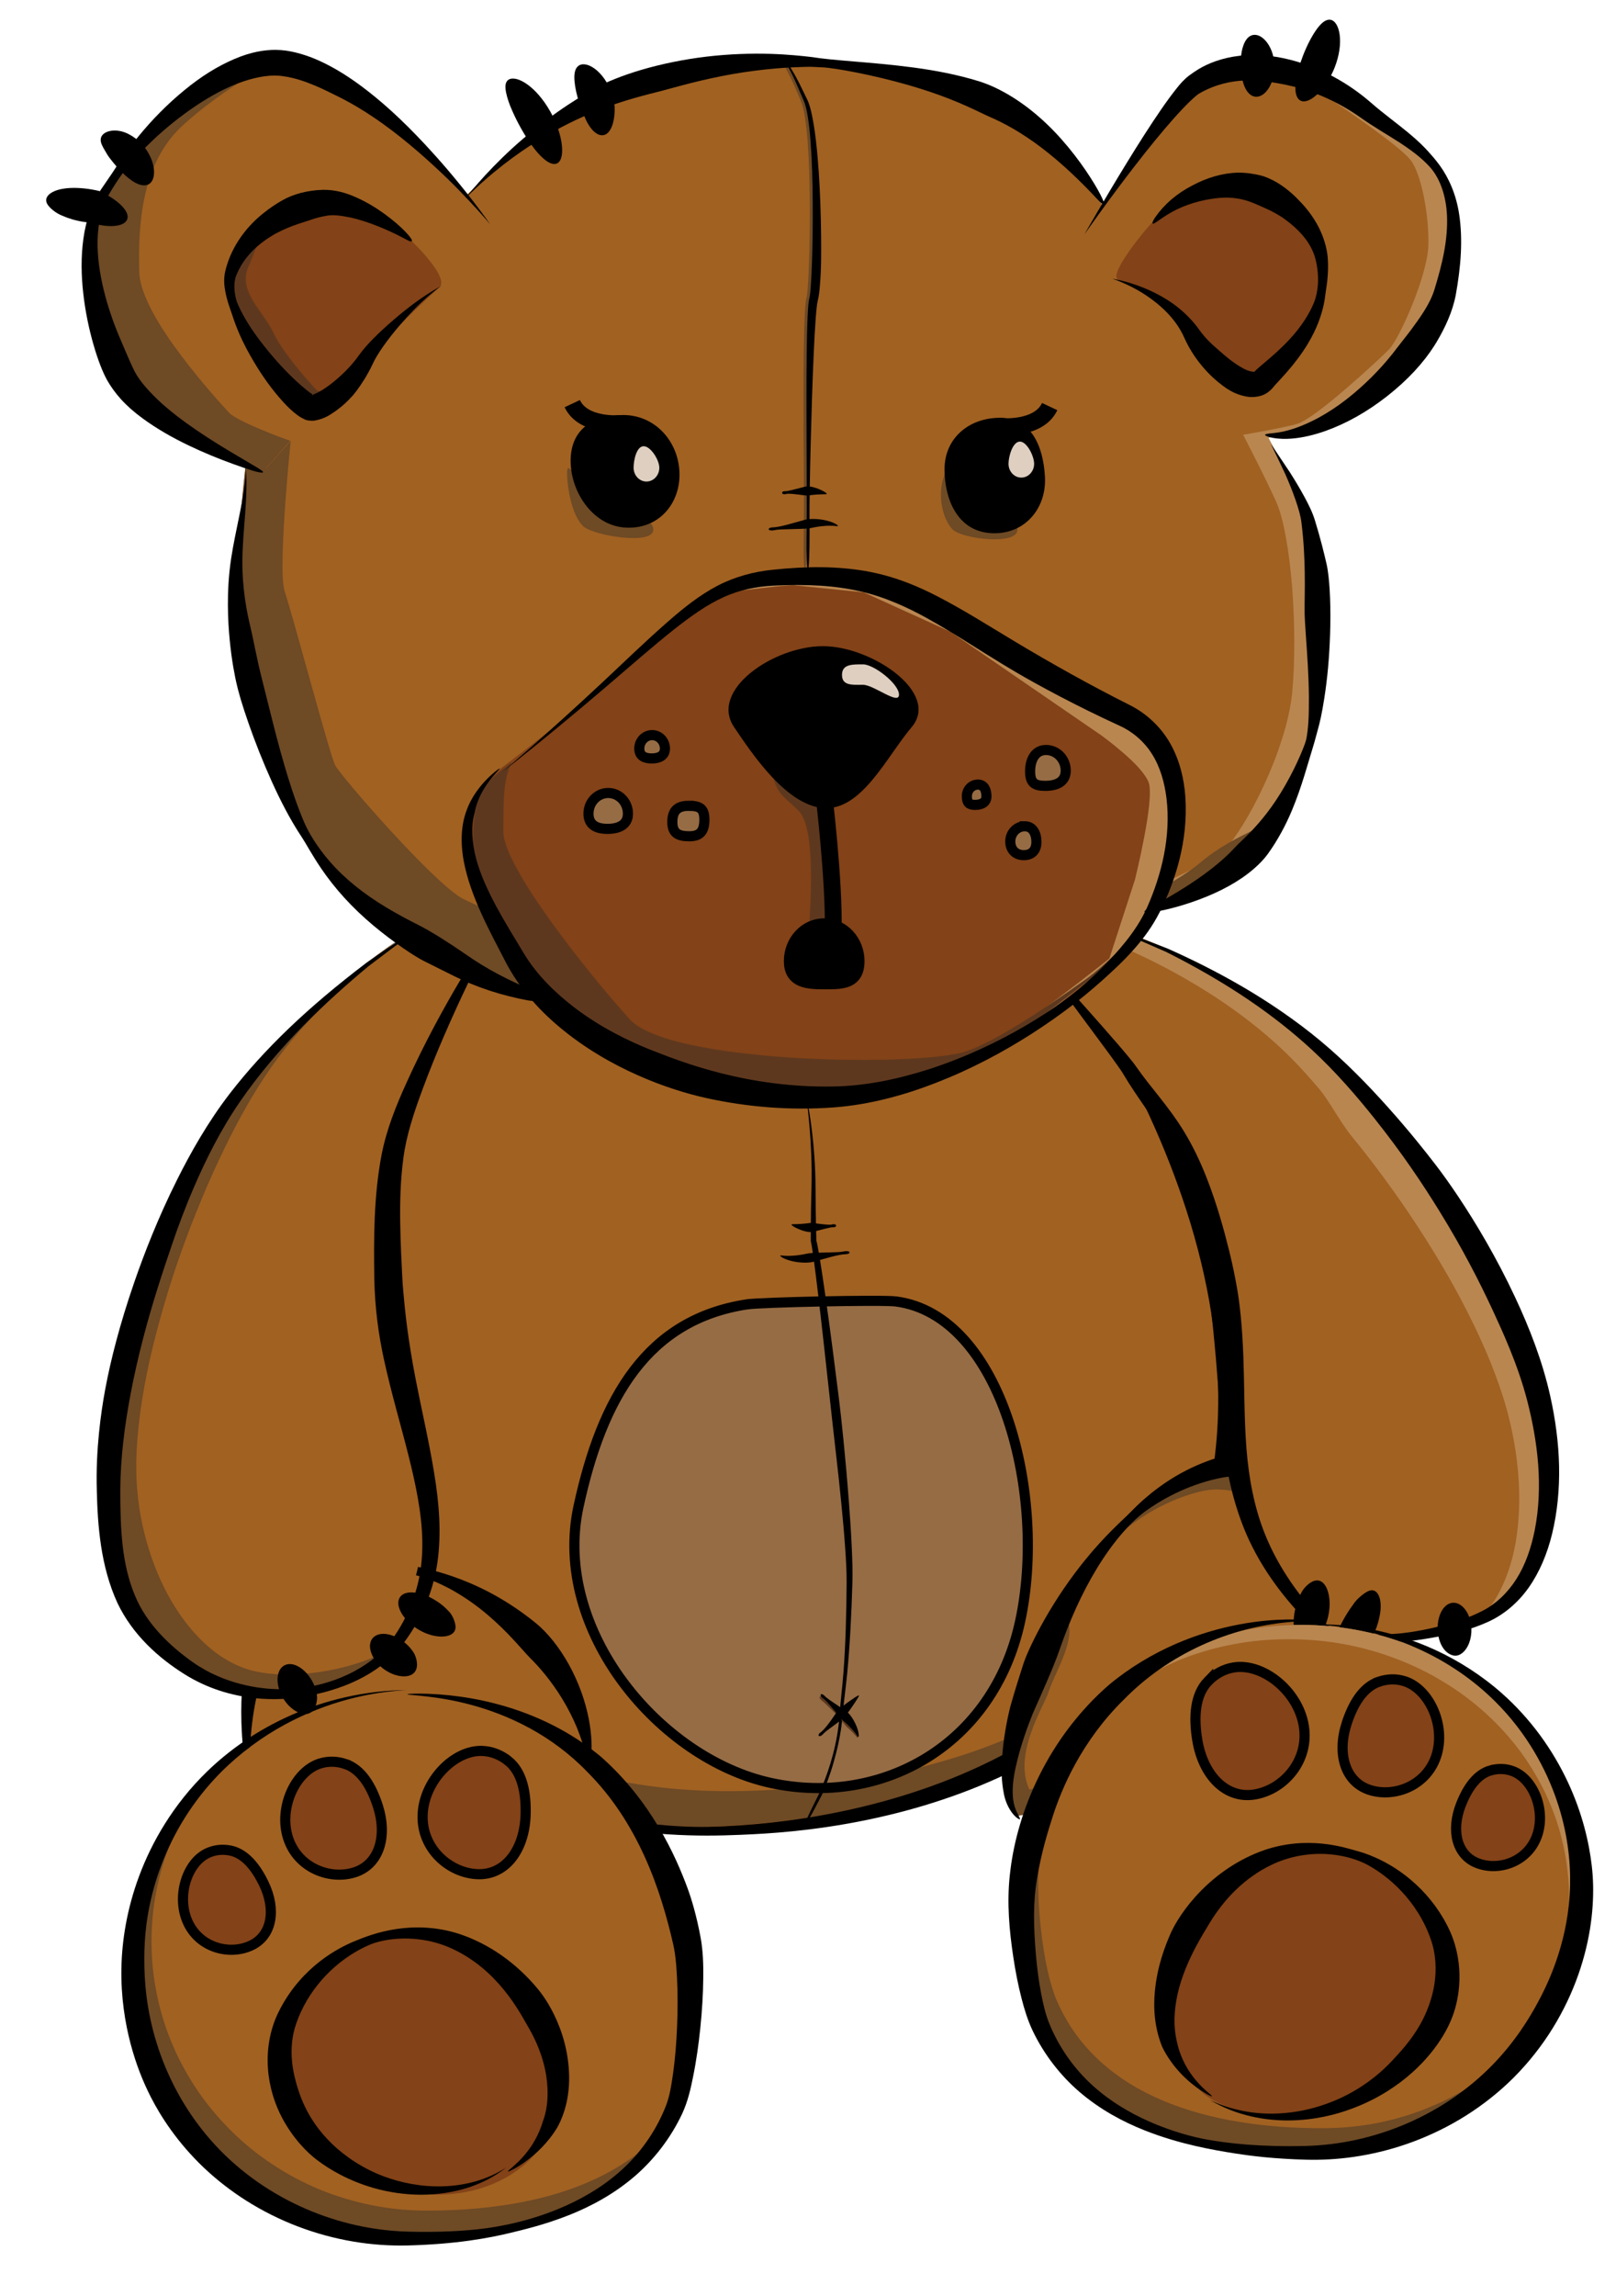 <?xml version="1.0" encoding="UTF-8" standalone="no"?>
<svg
   xmlns:dc="http://purl.org/dc/elements/1.1/"
   xmlns:cc="http://creativecommons.org/ns#"
   xmlns:rdf="http://www.w3.org/1999/02/22-rdf-syntax-ns#"
   xmlns:svg="http://www.w3.org/2000/svg"
   xmlns="http://www.w3.org/2000/svg"
   xmlns:sodipodi="http://sodipodi.sourceforge.net/DTD/sodipodi-0.dtd"
   xmlns:inkscape="http://www.inkscape.org/namespaces/inkscape"
   width="88mm"
   height="125mm"
   enable-background="new 0 0 377.428 431.587"
   viewBox="0 0 332.589 472.441"
   version="1.1"
   id="svg382"
   sodipodi:docname="teddy_bear.svg"
   inkscape:version="1.0.2-2 (e86c870879, 2021-01-15)">
  <defs
     id="defs386" />
  <sodipodi:namedview
     pagecolor="#ffffff"
     bordercolor="#666666"
     borderopacity="1"
     objecttolerance="10"
     gridtolerance="10"
     guidetolerance="10"
     inkscape:pageopacity="0"
     inkscape:pageshadow="2"
     inkscape:window-width="1920"
     inkscape:window-height="1017"
     id="namedview384"
     showgrid="false"
     units="mm"
     inkscape:zoom="1.0144081"
     inkscape:cx="513.59998"
     inkscape:cy="333.72501"
     inkscape:window-x="-8"
     inkscape:window-y="-8"
     inkscape:window-maximized="1"
     inkscape:current-layer="svg382" />
  <path
     d="m 218.355,196.679 c 29.932,43.062 40.283,83.985 31.703,117.424 -10.808,42.122 -55.696,61.65 -101.566,63.003 C 96.398,378.644 65.312,346.486 55.997,326.984 44.609,303.156 34.839,243.846 86.259,195.563"
     fill="#a16121"
     id="path56"
     style="stroke-width:0.695" />
  <path
     d="m 85.511,224.602 h -0.228 c -49.085,39.925 -33.26,87.34 -22.389,107.047 8.898,16.127 32.067,45.526 81.797,44.255 32.174,-0.823 63.803,-10.419 82.43,-29.258 -0.206,0.152 -0.393,0.316 -0.601,0.467 -1.892,1.368 -3.88,2.66 -5.926,3.895 -2.046,1.235 -4.156,2.415 -6.341,3.518 -2.184,1.103 -4.427,2.134 -6.735,3.105 -2.308,0.972 -4.672,1.887 -7.087,2.728 -2.415,0.841 -4.89,1.605 -7.398,2.316 -2.507,0.711 -5.062,1.357 -7.646,1.939 -2.584,0.581 -5.187,1.109 -7.832,1.562 -2.645,0.453 -5.328,0.842 -8.019,1.167 -2.691,0.324 -5.401,0.575 -8.123,0.772 -2.722,0.197 -5.448,0.325 -8.185,0.395 -3.108,0.08 -6.146,0.048 -9.097,-0.09 -2.951,-0.137 -5.826,-0.365 -8.62,-0.7 -2.794,-0.335 -5.507,-0.763 -8.144,-1.274 -2.636,-0.512 -5.188,-1.108 -7.667,-1.777 -2.479,-0.669 -4.891,-1.419 -7.211,-2.226 -2.321,-0.807 -4.552,-1.679 -6.714,-2.603 -2.162,-0.924 -4.235,-1.904 -6.237,-2.926 -2.003,-1.022 -3.938,-2.077 -5.781,-3.177 -1.843,-1.1 -3.6,-2.235 -5.284,-3.392 -1.684,-1.158 -3.284,-2.34 -4.807,-3.536 -1.524,-1.196 -2.968,-2.411 -4.331,-3.626 -1.363,-1.214 -2.652,-2.431 -3.854,-3.644 -1.203,-1.213 -2.315,-2.417 -3.357,-3.608 -1.041,-1.191 -2.021,-2.368 -2.901,-3.518 -1.76,-2.3 -3.177,-4.5 -4.289,-6.516 -0.679,-1.231 -1.357,-2.587 -2.01,-4.039 -0.653,-1.451 -1.286,-2.997 -1.886,-4.649 -0.6,-1.652 -1.181,-3.407 -1.699,-5.241 -0.518,-1.835 -0.979,-3.746 -1.388,-5.744 -0.409,-1.998 -0.764,-4.086 -1.036,-6.229 -0.272,-2.143 -0.473,-4.355 -0.58,-6.623 -0.107,-2.269 -0.106,-4.588 -0.021,-6.964 0.085,-2.376 0.275,-4.805 0.58,-7.27 0.306,-2.465 0.71,-4.969 1.264,-7.503 0.554,-2.534 1.243,-5.098 2.072,-7.682 0.83,-2.585 1.809,-5.191 2.942,-7.808 1.133,-2.617 2.431,-5.25 3.896,-7.88 1.465,-2.63 3.087,-5.255 4.911,-7.88 1.824,-2.624 3.84,-5.244 6.051,-7.844 2.211,-2.6 4.627,-5.179 7.252,-7.737 0.069,-0.067 0.158,-0.13 0.228,-0.197 z"
     fill="#6e4a25"
     id="path58"
     style="stroke-width:0.695" />
  <path
     d="m 153.784,268.377 c -20.606,3.113 -29.89,19.266 -34.722,41.606 -5.522,25.531 16.807,51.948 39.607,56.88 22.8,4.932 45.771,-7.763 51.293,-33.293 5.522,-25.53 -3.598,-62.86 -25.536,-65.781 -2.89,-0.385 -27.852,0.168 -30.641,0.589 z"
     fill="#966c45"
     stroke="#000000"
     stroke-width="2.084"
     id="path60" />
  <path
     d="m 186.827,158.357 c 8.178,8.89 15.452,17.503 21.803,25.787 6.351,8.283 11.783,16.234 16.394,23.815 9.224,15.16 15.17,28.809 19.087,40.865 2.495,7.696 4.128,14.769 5.148,21.154 1.02,6.385 1.432,12.091 1.467,17.208 0.035,5.117 -0.305,9.648 -0.864,13.747 -0.559,4.099 -1.336,7.766 -2.258,11.169 -0.323,1.204 -0.669,2.372 -1.037,3.51 -0.937,2.9 -2.288,6.511 -4.276,10.481 -1.989,3.97 -4.621,8.294 -8.007,12.536 -2.853,3.583 -6.236,7.109 -10.057,10.405 -3.822,3.296 -8.08,6.362 -12.588,9.083 -4.648,2.804 -9.56,5.245 -14.535,7.309 -4.975,2.064 -10.009,3.753 -14.886,5.109 l -10e-6,10e-6 c -6.763,1.879 -13.225,3.114 -18.905,3.907 -5.681,0.793 -10.58,1.153 -14.272,1.332 -1.297,0.063 -2.446,0.096 -3.43,0.115 -2.722,0.05 -7.035,-0.042 -12.421,-0.704 -5.386,-0.661 -11.847,-1.909 -18.705,-4.161 -4.342,-1.425 -8.839,-3.249 -13.304,-5.488 -4.465,-2.239 -8.897,-4.894 -13.12,-7.914 -6.866,-4.91 -13.174,-10.78 -18.391,-17.07 -2.169,-2.621 -4.165,-5.292 -5.918,-7.981 -1.752,-2.689 -3.259,-5.395 -4.488,-8.078 -2.064,-4.474 -3.538,-8.84 -4.651,-12.801 -1.113,-3.961 -1.868,-7.516 -2.431,-10.437 -0.37,-1.932 -0.648,-3.587 -0.868,-4.914 -0.528,-3.19 -1.041,-7.186 -1.306,-11.798 -0.264,-4.612 -0.275,-9.837 0.172,-15.43 0.462,-5.787 1.433,-11.967 3.02,-18.212 1.586,-6.245 3.789,-12.547 6.566,-18.575 2.923,-6.353 6.483,-12.388 10.371,-17.873 3.887,-5.485 8.094,-10.421 12.226,-14.681 1.611,-1.661 2.772,-2.821 3.483,-3.575 0.711,-0.753 0.974,-1.099 0.826,-1.09 -0.297,0.018 -2.253,1.439 -5.3,4.144 -3.047,2.705 -7.179,6.718 -11.583,12.019 -4.404,5.301 -9.065,11.905 -13.082,19.621 l -5e-6,1e-5 c -2.875,5.527 -5.404,11.603 -7.376,17.991 -1.972,6.388 -3.387,13.082 -4.162,19.776 -0.685,5.919 -0.885,11.829 -0.656,17.515 0.229,5.686 0.887,11.147 1.845,16.193 0.977,5.173 2.262,9.947 3.734,14.104 1.232,3.48 2.679,6.937 4.384,10.312 3.102,6.114 7.214,11.682 11.758,16.722 h 5e-6 c 5.918,6.578 12.697,12.306 19.842,17.002 4.49,2.951 9.128,5.491 13.786,7.619 4.658,2.128 9.336,3.846 13.912,5.186 v 1e-5 c 6.79,1.986 13.337,3.134 19.316,3.75 5.979,0.616 11.392,0.703 16.008,0.581 2.267,-0.06 4.346,-0.15 6.215,-0.248 2.707,-0.142 6.551,-0.399 11.26,-0.98 4.709,-0.581 10.284,-1.49 16.405,-2.966 4.727,-1.139 9.786,-2.619 14.975,-4.555 5.189,-1.936 10.509,-4.328 15.736,-7.265 h 10e-6 c 4.458,-2.504 8.844,-5.419 12.97,-8.744 4.126,-3.325 7.99,-7.06 11.423,-11.162 3.532,-4.226 6.564,-8.833 9.022,-13.62 2.457,-4.787 4.339,-9.75 5.642,-14.681 2.353,-8.98 3.078,-17.592 2.988,-25.087 -0.089,-7.495 -0.974,-13.873 -1.904,-18.612 -0.572,-2.915 -1.347,-6.309 -2.381,-10.036 -1.034,-3.727 -2.329,-7.786 -3.896,-12.015 -1.839,-4.968 -4.032,-10.191 -6.553,-15.473 -2.521,-5.283 -5.369,-10.624 -8.453,-15.861 -3.083,-5.237 -6.4,-10.367 -9.807,-15.258 -3.407,-4.891 -6.901,-9.543 -10.31,-13.844 -6.818,-8.603 -13.279,-15.805 -17.977,-20.867 -4.698,-5.062 -7.622,-8.008 -7.622,-8.008 z"
     id="path62"
     style="stroke-width:0.695" />
  <path
     d="m 51.3,369.873 c -1.235,-20.438 1.272,-47.477 26.417,-47.782 20.058,-0.273 39.63,17.799 43.769,39.069"
     fill="#a16121"
     id="path64"
     style="stroke-width:0.695" />
  <path
     d="m 291.095,347.041 c 0,0 -9.504,-28.173 -18.685,-37.152 -2.448,-2.394 -12.106,-9.685 -20.984,-7.667 -22.443,5.482 -34.919,30.342 -41.161,49.635 -0.807,2.825 -4.773,13.622 -1.304,21.057"
     fill="#a16121"
     id="path66"
     style="stroke-width:0.695" />
  <path
     d="m 211.853,368.22 c -3.469,-7.435 3.187,-17.384 3.994,-20.209 1.17,-3.617 5.074,-9.679 4.103,-13.958 -2.741,5.634 -7.529,13.183 -9.247,18.494 -0.807,2.825 -4.771,13.621 -1.302,21.055 28.988,-3.543 17.041,-9.383 2.453,-5.383 z"
     fill="#6e4a25"
     id="path68"
     style="stroke-width:0.695" />
  <path
     d="m 51.615,370.408 c -0.465,-6.254 -0.265,-11.496 0.269,-15.856 l 10e-7,-1e-5 c 0.433,-3.501 1.068,-6.431 1.798,-8.874 0.73,-2.443 1.55,-4.406 2.364,-6.032 h 10e-7 c 0.804,-1.59 1.598,-2.857 2.339,-3.92 0.741,-1.063 1.43,-1.927 2.082,-2.709 0.827,-0.992 2.053,-2.499 3.78,-3.924 1.623,-1.395 3.772,-2.682 6.164,-3.593 2.393,-0.911 5.003,-1.448 7.33,-1.667 3.011,-0.283 5.558,-0.038 6.837,0.112 0.662,0.077 1.722,0.323 3.025,0.767 1.304,0.444 2.849,1.091 4.469,1.93 2.193,1.137 4.516,2.635 6.667,4.31 2.15,1.675 4.127,3.519 5.771,5.204 2.144,2.215 3.732,4.149 4.62,5.02 0.812,0.797 1.89,1.945 3.049,3.372 1.159,1.427 2.394,3.135 3.537,5.009 1.142,1.875 2.188,3.916 3.03,5.959 0.842,2.043 1.479,4.085 1.899,5.929 0.21,0.922 0.378,1.338 0.542,1.332 0.165,-0.006 0.322,-0.434 0.433,-1.203 0.221,-1.539 0.225,-4.468 -0.462,-7.965 -0.343,-1.749 -0.855,-3.634 -1.542,-5.529 -0.687,-1.895 -1.548,-3.799 -2.54,-5.587 -0.991,-1.788 -2.112,-3.459 -3.275,-4.908 -1.163,-1.449 -2.367,-2.675 -3.505,-3.602 -0.73,-0.595 -1.483,-1.178 -2.254,-1.745 -2.342,-1.735 -4.871,-3.321 -7.423,-4.657 -2.553,-1.336 -5.126,-2.42 -7.543,-3.254 -2.133,-0.737 -4.148,-1.274 -5.913,-1.675 -1.765,-0.401 -3.28,-0.668 -4.441,-0.911 -1.021,-0.214 -2.759,-0.558 -5.018,-0.7 -2.214,-0.144 -4.946,-0.071 -7.831,0.543 -2.885,0.614 -5.908,1.787 -8.597,3.604 -2.566,1.778 -4.699,4.016 -6.311,6.267 -1.612,2.251 -2.708,4.498 -3.373,6.33 -0.295,0.806 -0.512,1.532 -0.659,2.157 -0.37,1.577 -0.772,3.785 -1.013,6.293 -0.241,2.508 -0.319,5.314 -0.241,8.079 0.115,4.114 0.579,8.151 1.044,11.143 0.465,2.992 0.891,4.95 0.891,4.95 z"
     id="path70"
     style="stroke-width:0.695" />
  <path
     d="m 253.544,303.538 c -1.119,-0.011 -2.233,0.095 -3.343,0.347 -8.517,2.081 -15.595,6.963 -21.446,13.263 0.09,-0.083 0.17,-0.178 0.26,-0.26 1.036,-0.947 2.107,-1.863 3.213,-2.713 1.106,-0.851 2.252,-1.646 3.43,-2.388 1.177,-0.742 2.396,-1.419 3.647,-2.04 1.251,-0.621 2.538,-1.183 3.864,-1.671 1.326,-0.488 2.678,-0.895 4.081,-1.237 1.11,-0.252 2.224,-0.38 3.343,-0.369 1.119,0.011 2.247,0.15 3.343,0.369 1.096,0.219 2.17,0.519 3.213,0.89 1.042,0.371 2.038,0.813 2.996,1.281 1.915,0.935 3.648,2.007 5.036,2.996 1.388,0.989 2.449,1.898 3.061,2.496 1.148,1.122 2.291,2.538 3.43,4.168 1.138,1.63 2.273,3.475 3.365,5.427 1.091,1.952 2.142,4.01 3.147,6.1 1.005,2.089 1.963,4.21 2.844,6.252 1.762,4.083 3.242,7.876 4.276,10.658 0.623,1.676 0.707,1.962 0.977,2.735 l 3.582,-1.129 c 0,0 -9.487,-28.183 -18.668,-37.162 -2.142,-2.095 -9.818,-7.933 -17.647,-8.01 z"
     fill="#6e4a25"
     id="path72"
     style="stroke-width:0.695" />
  <path
     d="m 290.608,344.846 c -1.898,-5.441 -3.512,-10.21 -4.897,-14.417 v 0 c -1.803,-4.767 -3.515,-8.753 -5.16,-12.099 -1.048,-2.156 -2.088,-4.096 -3.163,-5.785 -1.075,-1.689 -2.18,-3.131 -3.306,-4.366 -1.141,-1.222 -2.236,-2.141 -3.215,-2.917 -1.587,-1.267 -3.039,-2.231 -4.456,-3.012 -0.251,-0.138 -0.526,-0.283 -0.822,-0.43 -1.477,-0.765 -3.578,-1.632 -6.134,-2.132 -2.555,-0.5 -5.56,-0.609 -8.59,0.158 h -1e-5 c -3.123,0.925 -6.168,2.295 -8.805,3.846 -2.637,1.551 -4.867,3.268 -6.541,4.735 -1.294,1.136 -2.266,2.111 -2.884,2.752 -0.717,0.743 -2.077,1.968 -3.727,3.618 -1.65,1.65 -3.585,3.734 -5.498,6.085 -1.536,1.889 -3.07,3.941 -4.495,6.031 -1.425,2.09 -2.742,4.216 -3.884,6.221 -2.283,4.01 -3.863,7.524 -4.409,9.22 -0.65,2.019 -1.661,5.16 -2.689,8.793 -0.814,3.263 -1.461,6.977 -1.699,10.668 -0.159,2.29 -0.126,4.685 0.317,6.958 0.216,1.38 0.739,2.788 1.569,3.987 0.335,0.484 0.668,0.84 0.947,1.09 0.279,0.25 0.503,0.394 0.649,0.454 0.292,0.121 0.253,-0.081 0.023,-0.521 -0.23,-0.44 -0.624,-1.128 -0.907,-2.045 -0.283,-0.917 -0.436,-2.076 -0.413,-3.324 0.015,-0.939 0.107,-1.947 0.277,-3.007 0.17,-1.06 0.418,-2.172 0.706,-3.326 0.778,-3.082 1.891,-6.376 3.165,-9.524 1.064,-2.397 2.113,-4.759 3.053,-6.947 0.94,-2.188 1.77,-4.205 2.369,-5.942 1.001,-2.906 2.159,-5.893 3.473,-8.791 1.314,-2.898 2.786,-5.704 4.351,-8.266 1.702,-2.788 3.521,-5.272 5.271,-7.271 1.751,-1.998 3.427,-3.513 4.761,-4.471 0.28,-0.201 0.619,-0.438 1.013,-0.702 1.38,-0.926 3.448,-2.189 6.026,-3.36 2.578,-1.171 5.666,-2.235 8.956,-2.83 h 1e-5 c 1.884,-0.336 3.863,-0.154 5.81,0.358 1.947,0.512 3.859,1.343 5.616,2.243 1.688,0.898 3.228,1.904 4.598,2.9 1.093,0.803 2.028,1.531 2.768,2.227 0.975,0.893 1.759,1.763 2.409,2.456 0.596,0.637 1.296,1.448 2.055,2.42 0.759,0.973 1.577,2.108 2.431,3.345 2.215,3.229 4.536,7.224 6.561,11.085 3.462,7.36 6.52,13.831 6.52,13.831 z"
     id="path74"
     style="stroke-width:0.695" />
  <path
     d="m 89.004,189.108 c 0,0 -25.551,14.629 -40.135,36.882 -12.224,18.652 -26.54,56.311 -26.167,80.86 0.294,19.339 10.953,38.469 24.955,41.215 11.287,2.213 27.854,-2.653 31.146,-8.163 17.698,-29.624 1.987,-46.736 1.139,-77.06 -0.682,-24.409 2.749,-31.31 6.377,-41.455 1.395,-3.899 13.79,-27.15 13.79,-27.15"
     fill="#a16121"
     id="path76"
     style="stroke-width:0.695" />
  <path
     d="m 222.585,48.322 c 0,0 14.01,-20.914 17.665,-24.366 3.655,-3.452 4.67,-8.122 13.198,-9.34 8.528,-1.218 22.132,4.061 25.178,6.091 3.046,2.03 14.619,9.949 16.853,12.792 2.233,2.843 3.858,11.574 3.655,17.665 -0.203,6.092 -5.888,19.087 -8.122,21.32 -2.234,2.233 -14.619,13.807 -18.68,15.229 -4.061,1.421 -25.99,4.67 -25.99,4.67 z"
     fill="#a16121"
     id="path78"
     style="stroke-width:0.695" />
  <path
     d="m 84.788,191.525 c -7.554,4.889 -25.012,17.323 -36.25,34.47 -12.224,18.652 -26.552,56.31 -26.179,80.86 0.294,19.339 10.961,38.453 24.963,41.199 10.914,2.14 26.66,-2.339 30.671,-7.619 -0.71,0.336 -1.384,0.694 -2.171,0.999 -1.33,0.515 -2.763,0.982 -4.254,1.389 -1.491,0.407 -3.044,0.746 -4.623,1.02 -1.58,0.274 -3.18,0.471 -4.775,0.586 -1.596,0.116 -3.171,0.155 -4.71,0.087 -1.54,-0.068 -3.039,-0.244 -4.45,-0.521 -0.875,-0.172 -1.736,-0.399 -2.583,-0.695 -0.847,-0.296 -1.68,-0.652 -2.496,-1.064 -1.632,-0.824 -3.202,-1.863 -4.689,-3.104 -1.486,-1.241 -2.898,-2.681 -4.211,-4.276 -1.313,-1.595 -2.534,-3.346 -3.647,-5.231 -1.113,-1.886 -2.11,-3.899 -2.996,-6.013 -0.885,-2.113 -1.649,-4.343 -2.279,-6.62 -0.63,-2.278 -1.129,-4.61 -1.476,-6.989 -0.347,-2.379 -0.549,-4.789 -0.586,-7.207 -0.047,-3.068 0.141,-6.353 0.521,-9.768 0.38,-3.415 0.953,-6.977 1.693,-10.614 0.74,-3.637 1.656,-7.337 2.692,-11.071 1.035,-3.734 2.186,-7.497 3.451,-11.201 1.265,-3.704 2.63,-7.348 4.059,-10.897 1.429,-3.549 2.922,-6.999 4.45,-10.267 1.528,-3.268 3.085,-6.363 4.645,-9.225 1.561,-2.862 3.139,-5.483 4.667,-7.814 1.823,-2.782 3.81,-5.458 5.904,-7.988 2.094,-2.53 4.289,-4.913 6.512,-7.163 2.223,-2.25 4.476,-4.373 6.686,-6.317 2.209,-1.944 4.372,-3.708 6.425,-5.318 1.993,-1.563 3.323,-2.403 5.036,-3.625 z"
     fill="#6e4a25"
     id="path80"
     style="stroke-width:0.695" />
  <path
     d="m 50.579,95.398 c 0,0 -3.446,31.012 -1.723,36.181 1.723,5.169 9.189,33.309 10.337,35.606 1.148,2.297 20.675,24.695 26.418,27.566 5.743,2.872 25.269,10.337 25.269,10.337 0,0 47.667,7.466 62.025,5.743 14.358,-1.723 36.181,-4.02 42.498,-9.763 4.974,-4.522 16.107,-8.947 21.823,-13.783 7.466,-6.317 16.08,-8.04 20.101,-12.061 4.02,-4.02 12.635,-20.101 13.783,-32.161 1.148,-12.061 0.017,-32.169 -3.446,-39.627 -3.733,-8.04 -7.466,-14.932 -9.763,-19.526 -2.298,-4.594 -28.715,-37.904 -32.735,-44.221 -4.02,-6.317 -21.823,-20.675 -26.992,-21.823 -5.169,-1.148 -39.627,-7.466 -49.39,-6.317 -9.763,1.148 -33.309,12.061 -38.478,15.506 -5.169,3.445 -25.269,24.12 -28.141,27.566 -2.872,3.446 -31.587,33.884 -31.587,40.775 z"
     fill="#a16121"
     id="path82"
     style="stroke-width:0.695" />
  <path
     d="m 134.62,208.348 c 14.382,1.791 30.583,3.399 38.29,2.475 14.358,-1.723 36.163,-4.003 42.48,-9.746 4.974,-4.522 16.121,-8.947 21.837,-13.784 7.466,-6.317 16.08,-8.048 20.101,-12.069 4.02,-4.02 12.635,-20.087 13.784,-32.147 1.149,-12.06 0.011,-32.178 -3.451,-39.636 -2.344,-5.05 -4.653,-9.556 -6.642,-13.414 4.943,-0.849 9.64,-1.738 11.309,-2.323 4.061,-1.421 16.456,-12.983 18.689,-15.216 2.233,-2.233 7.915,-15.224 8.119,-21.316 0.204,-6.092 -1.413,-14.826 -3.647,-17.67 -2.234,-2.843 -13.821,-10.755 -16.866,-12.785 -2.701,-1.801 -13.692,-6.138 -22.097,-6.252 2.152,0.364 4.349,0.808 6.403,1.411 2.424,0.712 4.675,1.517 6.512,2.279 1.837,0.762 3.254,1.489 4.016,1.997 1.523,1.015 5.169,3.491 8.726,6.078 1.778,1.294 3.545,2.604 4.993,3.777 1.448,1.173 2.589,2.22 3.147,2.93 0.558,0.711 1.079,1.79 1.541,3.104 0.462,1.314 0.865,2.843 1.194,4.493 0.329,1.65 0.58,3.403 0.738,5.123 0.158,1.72 0.224,3.426 0.174,4.949 -0.051,1.523 -0.446,3.469 -1.042,5.579 -0.596,2.109 -1.395,4.368 -2.257,6.512 -0.863,2.144 -1.798,4.168 -2.648,5.796 -0.85,1.627 -1.612,2.871 -2.171,3.43 -1.117,1.117 -4.775,4.554 -8.661,7.901 -1.943,1.674 -3.941,3.327 -5.709,4.645 -1.768,1.319 -3.304,2.315 -4.32,2.67 -0.835,0.292 -2.427,0.64 -4.428,1.042 -2.001,0.401 -4.41,0.856 -6.881,1.281 1.989,3.859 4.298,8.365 6.642,13.414 0.433,0.932 0.834,2.055 1.194,3.343 0.36,1.287 0.667,2.736 0.955,4.298 0.576,3.123 1.016,6.706 1.302,10.441 0.287,3.734 0.435,7.611 0.434,11.309 -6.9e-4,3.698 -0.147,7.23 -0.434,10.246 -0.144,1.508 -0.406,3.066 -0.76,4.667 -0.353,1.601 -0.808,3.23 -1.324,4.862 -1.032,3.265 -2.334,6.537 -3.734,9.551 -1.4,3.013 -2.885,5.771 -4.276,8.031 -1.391,2.26 -2.685,4.031 -3.69,5.036 -0.503,0.503 -1.08,0.966 -1.715,1.411 -0.635,0.444 -1.339,0.868 -2.084,1.281 -1.49,0.826 -3.176,1.612 -4.971,2.475 -1.795,0.863 -3.68,1.795 -5.6,2.909 -1.92,1.114 -3.864,2.415 -5.731,3.994 -1.429,1.209 -3.196,2.373 -5.123,3.538 -1.927,1.166 -4.016,2.313 -6.078,3.451 -2.061,1.138 -4.092,2.282 -5.926,3.408 -1.834,1.126 -3.467,2.256 -4.71,3.386 -0.79,0.718 -1.832,1.382 -3.061,1.997 -1.229,0.615 -2.654,1.169 -4.233,1.693 -1.579,0.524 -3.306,1.01 -5.144,1.454 -1.838,0.444 -3.787,0.84 -5.796,1.216 -4.018,0.752 -8.276,1.386 -12.438,1.932 -4.162,0.546 -8.219,1.024 -11.808,1.454 -1.795,0.215 -4.116,0.278 -6.794,0.239 -2.678,-0.039 -5.72,-0.184 -8.965,-0.412 -5.459,-0.384 -11.503,-1.063 -17.365,-1.737 z"
     fill="#b98650"
     id="path84"
     style="stroke-width:0.695" />
  <path
     d="m 199.496,101.496 c -2.718,-1.54 -3.298,-7.328 -4.82,-4.382 -2.01,3.89 -0.823,9.703 1.456,11.89 1.948,1.87 13.269,3.295 13.269,-0.021 0,-3.316 -7.157,-5.93 -9.905,-7.487 z"
     fill="#6e4a25"
     id="path86"
     style="stroke-width:0.695" />
  <path
     d="m 166.03,106.699 c -0.024,-2.492 0.074,-8.387 0.212,-15.42 0.149,-5.929 0.353,-12.665 0.636,-18.846 0.111,-2.425 0.231,-4.759 0.394,-6.919 0.061,-0.806 0.126,-1.581 0.212,-2.32 0.06,-0.493 0.107,-0.93 0.207,-1.3 0.285,-1.121 0.361,-2.153 0.437,-3.053 v -3e-6 c 0.174,-1.976 0.226,-3.596 0.248,-4.737 0.003,-0.136 0.005,-0.266 0.006,-0.389 0.037,-2.808 0.027,-7.115 -0.162,-12.088 -0.15,-3.95 -0.392,-8.335 -0.903,-12.717 -0.196,-1.686 -0.433,-3.382 -0.778,-5.045 -0.234,-1.157 -0.516,-2.359 -1.06,-3.483 -1.006,-2.053 -1.943,-4.112 -3.069,-5.935 -0.245,-0.439 -0.533,-0.896 -0.874,-1.313 -0.362,-0.443 -0.734,-0.771 -1.068,-0.997 -0.334,-0.226 -0.629,-0.355 -0.851,-0.431 -0.222,-0.076 -0.369,-0.1 -0.431,-0.1 -0.062,-9.03e-4 -0.04,0.021 0.056,0.067 0.191,0.091 0.676,0.278 1.213,0.752 0.269,0.237 0.549,0.547 0.819,0.93 0.27,0.382 0.529,0.838 0.778,1.314 0.424,0.78 0.864,1.688 1.315,2.705 0.452,1.017 0.914,2.144 1.435,3.338 0.436,1.001 0.651,2.14 0.848,3.334 0.258,1.576 0.426,3.25 0.56,4.987 0.31,4.024 0.42,8.36 0.451,12.641 0.031,4.316 -0.024,8.564 -0.156,12.373 v 3e-6 c -0.057,1.647 -0.127,3.203 -0.232,4.642 -0.064,0.821 -0.11,1.573 -0.22,2.246 -0.029,0.177 -0.063,0.352 -0.103,0.523 v 3e-6 c -0.125,0.552 -0.171,1.074 -0.209,1.552 v 2e-6 c -0.069,0.801 -0.111,1.601 -0.146,2.397 v 3e-6 c -0.102,2.312 -0.142,4.648 -0.171,6.979 v 7e-6 c -0.082,6.503 -0.052,13.002 -0.029,18.885 0.076,8.057 0.104,14.963 0.022,19.139 -0.166,9.418 0.74,9.916 0.614,-3.711 z"
     fill="#6e4a25"
     id="path88"
     style="stroke-width:0.695" />
  <path
     d="m 90.852,187.468 c -5.455,3.772 -10.603,7.319 -15.465,10.659 -5.969,4.527 -11.305,9.023 -15.964,13.488 -4.658,4.465 -8.643,8.895 -12.023,13.255 l -5e-6,1e-5 c -2.401,3.108 -4.43,6.189 -6.211,9.164 -1.781,2.976 -3.314,5.848 -4.682,8.578 -2.062,4.111 -3.753,7.928 -5.198,11.456 -1.445,3.528 -2.643,6.77 -3.676,9.761 -1.551,4.486 -2.732,8.419 -3.684,11.981 -0.952,3.561 -1.674,6.752 -2.246,9.78 -0.027,0.142 -0.054,0.286 -0.081,0.433 -0.438,2.37 -0.912,5.384 -1.26,8.888 -0.348,3.504 -0.566,7.496 -0.441,11.795 0.083,3.554 0.273,7.421 0.875,11.368 0.602,3.947 1.627,7.969 3.383,11.787 1.554,3.249 3.673,6.085 6.07,8.512 2.397,2.428 5.068,4.449 7.728,6.115 l 5e-6,1e-5 c 2.394,1.506 4.87,2.613 7.286,3.399 2.416,0.786 4.773,1.252 6.959,1.498 2.187,0.246 4.204,0.272 5.979,0.183 1.775,-0.089 3.309,-0.292 4.562,-0.51 0.413,-0.071 0.796,-0.145 1.148,-0.217 1.097,-0.225 2.554,-0.541 4.28,-1.062 1.726,-0.521 3.721,-1.248 5.845,-2.323 1.421,-0.716 2.905,-1.598 4.359,-2.699 1.455,-1.101 2.879,-2.422 4.149,-4.016 l 7e-6,-1e-5 c 1.791,-2.261 3.418,-4.872 4.716,-7.766 1.297,-2.894 2.263,-6.07 2.753,-9.402 v -10e-6 c 0.438,-3.057 0.528,-6.171 0.379,-9.258 -0.149,-3.087 -0.534,-6.148 -1.02,-9.102 v -1e-5 c -0.572,-3.539 -1.264,-6.968 -1.943,-10.236 -0.679,-3.268 -1.342,-6.375 -1.901,-9.268 -0.776,-4.039 -1.361,-7.684 -1.758,-10.737 -0.397,-3.052 -0.613,-5.513 -0.767,-7.198 -0.084,-0.914 -0.159,-1.921 -0.214,-3.012 -0.153,-3.121 -0.358,-6.883 -0.422,-11.04 -0.064,-4.157 0.018,-8.708 0.647,-13.394 0.295,-2.308 0.833,-4.662 1.53,-7.045 0.696,-2.383 1.549,-4.795 2.445,-7.221 2.796,-7.531 6.093,-14.96 9.271,-21.62 1.036,-2.086 2.042,-4.104 3.005,-6.029 1.359,-2.716 1.884,-3.986 1.736,-4.072 l -7e-4,-3.6e-4 -3.8e-4,-1.9e-4 c -2.15,-1.107 -2.146,-1.105 -0.003,-0.001 l 4.3e-4,2.2e-4 4.4e-4,2.2e-4 c -0.279,-0.126 -2.671,3.471 -6.282,9.345 -3.187,5.37 -7.255,12.689 -11.055,21.104 -2.057,4.541 -4.097,9.479 -5.143,14.885 -0.818,4.309 -1.218,8.681 -1.397,12.943 -0.179,4.262 -0.146,8.413 -0.089,12.309 0.092,6.305 0.946,12.021 1.968,16.717 0.377,1.732 0.787,3.468 1.22,5.204 1.595,6.408 3.511,12.78 4.925,19.158 0.636,2.9 1.176,5.805 1.486,8.68 0.311,2.875 0.391,5.718 0.136,8.496 -0.266,3.015 -0.978,5.944 -2.028,8.67 -1.05,2.726 -2.439,5.247 -4.051,7.484 -2.021,2.821 -4.776,4.903 -7.545,6.421 -3.664,2.004 -7.397,3.025 -10.645,3.497 -1.996,0.289 -3.827,0.365 -5.423,0.318 -1.826,-0.054 -4.428,-0.266 -7.487,-1.05 -3.059,-0.784 -6.582,-2.149 -9.945,-4.53 -2.292,-1.624 -4.633,-3.55 -6.726,-5.824 -2.094,-2.274 -3.937,-4.896 -5.158,-7.893 l -2e-6,-1e-5 c -1.346,-3.191 -2.119,-6.688 -2.531,-10.348 -0.413,-3.66 -0.472,-7.482 -0.476,-11.289 0.025,-6.726 0.921,-13.417 2.097,-19.692 1.538,-8.174 3.612,-15.588 5.491,-21.599 1.166,-3.726 2.255,-6.911 3.109,-9.422 1.067,-3.141 2.531,-7.164 4.467,-11.654 2.398,-5.554 5.482,-11.835 9.601,-17.781 l 4e-6,-1e-5 c 3.751,-5.422 8.201,-10.633 12.802,-15.325 4.601,-4.692 9.333,-8.874 13.541,-12.373 L 90.853,187.468 Z"
     id="path90"
     style="stroke-width:0.695" />
  <path
     d="m 101.348,35.043 c -7.722,7.414 -17.263,17.269 -19.189,19.58 -2.872,3.446 -31.583,33.895 -31.583,40.787 0,0 -3.438,30.994 -1.715,36.163 1.723,5.169 9.183,33.323 10.332,35.62 1.149,2.297 20.674,24.696 26.417,27.568 5.743,2.872 25.266,10.332 25.266,10.332 0,0 47.68,7.453 62.037,5.731 14.357,-1.723 36.184,-4.003 42.502,-9.746 4.974,-4.522 16.099,-8.947 21.815,-13.784 7.466,-6.317 16.08,-8.048 20.101,-12.069 1.162,-1.162 2.724,-3.483 4.363,-6.273 -1.088,0.55 -2.15,1.089 -3.365,1.671 -1.795,0.861 -3.702,1.796 -5.622,2.909 -1.92,1.113 -3.842,2.415 -5.709,3.994 -1.429,1.209 -3.197,2.394 -5.123,3.56 -1.925,1.166 -4.018,2.313 -6.078,3.451 -2.06,1.138 -4.093,2.26 -5.926,3.386 -1.832,1.126 -3.467,2.256 -4.71,3.386 -0.79,0.718 -1.81,1.381 -3.039,1.997 -1.229,0.616 -2.653,1.19 -4.233,1.715 -1.579,0.525 -3.327,1.009 -5.166,1.454 -1.84,0.445 -3.786,0.839 -5.796,1.216 -4.02,0.754 -8.274,1.385 -12.438,1.932 -4.163,0.547 -8.241,1.024 -11.83,1.454 -1.795,0.215 -4.095,0.278 -6.772,0.239 -2.677,-0.039 -5.721,-0.184 -8.965,-0.412 -6.488,-0.458 -13.787,-1.237 -20.643,-2.062 -13.712,-1.651 -25.635,-3.516 -25.635,-3.516 0,0 -4.885,-1.855 -10.484,-4.081 -5.6,-2.225 -11.91,-4.816 -14.782,-6.252 -0.718,-0.359 -1.649,-1.018 -2.735,-1.91 -1.086,-0.892 -2.319,-2.008 -3.647,-3.278 -2.656,-2.539 -5.681,-5.69 -8.552,-8.813 -2.871,-3.123 -5.602,-6.237 -7.684,-8.704 -2.081,-2.468 -3.512,-4.288 -3.799,-4.862 -0.574,-1.149 -2.724,-8.767 -4.949,-16.736 -2.225,-7.969 -4.522,-16.279 -5.383,-18.863 -0.215,-0.646 -0.363,-1.696 -0.434,-3.039 -0.071,-1.343 -0.062,-2.98 -0.022,-4.797 0.081,-3.634 0.35,-8 0.673,-12.199 0.646,-8.399 1.498,-16.15 1.498,-16.15 0,-0.431 0.115,-0.961 0.326,-1.563 0.211,-0.602 0.516,-1.291 0.912,-2.04 0.791,-1.499 1.931,-3.25 3.299,-5.188 1.368,-1.938 2.977,-4.049 4.71,-6.23 1.733,-2.181 3.586,-4.438 5.47,-6.664 3.769,-4.451 7.628,-8.797 10.723,-12.243 3.096,-3.446 5.425,-5.998 6.143,-6.859 1.023,-1.227 5.481,-5.771 9.42,-9.811 z"
     fill="#6e4a25"
     id="path92"
     style="stroke-width:0.695" />
  <path
     d="m 223.155,188.934 c 0,0 28.394,7.791 48.068,25.701 16.491,15.012 39.83,48.219 45.694,72.476 4.62,19.109 1.58,38.522 -11.283,44.719 -10.368,4.995 -30.077,6.414 -34.662,1.812 -24.652,-24.745 -13.777,-45.508 -20.647,-75.567 -5.53,-24.197 -17.531,-32.856 -19.013,-36.724 -1.482,-3.868 -17.634,-24.68 -17.634,-24.68"
     fill="#a16121"
     id="path94"
     style="stroke-width:0.695" />
  <path
     d="m 226.878,190.504 -5.13,4.621 c 0.093,0.031 3.634,-2.562 6.136,-1.553 2.583,1.042 6.203,2.6 10.373,4.723 2.085,1.062 4.304,2.264 6.598,3.604 2.295,1.34 4.663,2.816 7.043,4.438 2.379,1.622 4.773,3.394 7.113,5.304 2.34,1.91 4.639,3.955 6.815,6.157 1.824,1.846 3.744,3.966 5.724,6.309 1.981,2.343 4.378,6.937 6.677,9.738 2.299,2.802 4.611,5.79 6.887,8.895 2.276,3.105 4.519,6.342 6.677,9.645 2.157,3.303 4.236,6.67 6.18,10.064 1.944,3.394 3.745,6.801 5.38,10.18 1.635,3.379 3.089,6.724 4.32,9.982 1.232,3.258 2.247,6.444 2.98,9.476 0.578,2.389 1.039,4.784 1.373,7.155 0.334,2.371 0.537,4.711 0.619,7.013 0.082,2.302 0.032,4.56 -0.146,6.74 -0.179,2.179 -0.486,4.289 -0.934,6.293 -0.448,2.004 -1.04,3.902 -1.765,5.678 -0.725,1.776 -1.576,3.43 -2.586,4.925 -0.504,0.745 -1.152,1.327 -1.728,1.992 0.043,-0.021 0.098,-0.038 0.142,-0.059 12.862,-6.196 15.918,-25.607 11.298,-44.716 -5.864,-24.256 -29.213,-57.45 -45.703,-72.462 -19.675,-17.911 -44.34,-24.143 -44.34,-24.143 z"
     fill="#b98650"
     id="path96"
     style="stroke-width:0.695" />
  <path
     d="m 224.391,189.045 c 5.509,2.397 10.723,4.675 15.662,6.842 6.249,3.143 11.869,6.422 16.847,9.792 4.978,3.37 9.319,6.828 13.084,10.309 2.618,2.414 4.955,4.853 7.091,7.241 2.137,2.389 4.072,4.727 5.863,6.975 5.677,7.129 9.813,13.341 13.125,18.69 2.627,4.244 4.718,7.954 6.488,11.292 1.77,3.338 3.22,6.305 4.525,9.099 l 0.235,0.506 c 0.963,2.081 2.195,4.748 3.463,7.88 1.268,3.131 2.57,6.727 3.587,10.675 1.028,4.024 1.865,8.417 2.207,12.914 0.342,4.498 0.179,9.096 -0.685,13.506 -0.726,3.693 -1.934,7.205 -3.777,10.111 -0.913,1.443 -1.986,2.745 -3.161,3.849 -1.175,1.104 -2.451,2.008 -3.771,2.689 -3.026,1.578 -6.09,2.49 -8.721,3.165 -2.665,0.679 -4.893,1.06 -6.477,1.291 -0.937,0.136 -2.162,0.27 -3.633,0.353 -1.221,0.067 -2.608,0.107 -4.122,0.059 -1.514,-0.048 -3.155,-0.184 -4.868,-0.509 -1.094,-0.209 -2.196,-0.479 -3.224,-0.922 -0.748,-0.337 -1.44,-0.7 -1.875,-1.201 -2.269,-2.409 -4.553,-5.149 -6.621,-8.179 -2.068,-3.03 -3.915,-6.35 -5.319,-9.881 v -10e-6 c -2.225,-5.539 -3.307,-11.624 -3.775,-17.479 -0.267,-3.382 -0.359,-6.705 -0.426,-9.886 -0.067,-3.181 -0.11,-6.218 -0.213,-9.022 -0.112,-3.123 -0.3,-5.941 -0.534,-8.331 -0.233,-2.39 -0.508,-4.351 -0.758,-5.77 -0.373,-2.115 -0.876,-4.708 -1.605,-7.645 -1.088,-4.374 -2.504,-9.596 -4.66,-15.104 v 0 c -1.268,-3.241 -2.832,-6.575 -4.815,-9.792 -1.484,-2.398 -3.171,-4.653 -4.895,-6.823 l -1e-5,-1e-5 c -1.671,-2.108 -3.333,-4.156 -4.789,-6.258 -0.526,-0.754 -1.067,-1.409 -1.564,-2.008 -0.798,-0.968 -1.603,-1.909 -2.399,-2.831 -2.076,-2.406 -4.137,-4.731 -6.12,-6.962 -1.808,-2.035 -3.557,-3.992 -5.215,-5.847 l -0.432,-0.481 c -0.806,-0.892 -1.422,-1.54 -1.861,-1.966 -0.24,-0.234 -0.427,-0.401 -0.564,-0.504 -0.071,-0.054 -0.129,-0.092 -0.173,-0.112 h -2e-5 l -1.072,0.897 -0.368,0.307 v 10e-6 h -1e-5 c -6.9e-4,6.9e-4 -6.9e-4,6.9e-4 0,0 l 0.354,-0.295 0.985,-0.819 h 1e-5 c 0.012,0.05 0.038,0.116 0.076,0.199 0.076,0.162 0.203,0.388 0.377,0.671 0.336,0.547 0.85,1.313 1.52,2.27 1.207,1.726 2.921,4.074 5.002,6.887 1.638,2.213 3.508,4.713 5.509,7.44 0.704,0.96 1.424,1.946 2.139,2.963 0.449,0.639 0.898,1.268 1.273,1.915 1.335,2.262 2.89,4.5 4.447,6.766 1.49,2.174 2.952,4.408 4.188,6.744 1.566,2.946 2.834,6.103 3.894,9.331 1.593,4.85 2.734,9.838 3.723,14.656 0.753,3.669 1.268,7.251 1.667,10.626 0.398,3.375 0.681,6.543 0.944,9.386 0.024,0.263 0.048,0.526 0.071,0.79 0.537,6.12 0.836,12.591 1.727,19.08 v 0 c 0.867,6.359 2.474,12.691 5.136,18.387 3.468,7.374 8.479,13.43 13.509,18.289 0.82,0.781 1.777,1.268 2.703,1.605 1.238,0.462 2.486,0.725 3.691,0.903 3.382,0.502 6.564,0.424 9.429,0.233 4.036,-0.267 7.498,-0.838 10.255,-1.384 l 0.205,-0.041 c 1.107,-0.222 2.482,-0.519 4.07,-0.964 1.587,-0.444 3.388,-1.034 5.313,-1.905 v 0 c 1.488,-0.679 2.992,-1.604 4.423,-2.792 1.431,-1.188 2.789,-2.639 3.97,-4.324 2.175,-3.106 3.789,-6.926 4.78,-11.048 1.053,-4.367 1.522,-9.069 1.422,-13.876 -0.1,-4.807 -0.764,-9.713 -1.829,-14.459 -1.61,-7.22 -4.308,-14.069 -7.194,-20.228 -3.847,-8.23 -8.106,-15.345 -11.71,-20.745 -1.66,-2.489 -3.187,-4.619 -4.493,-6.329 -2.435,-3.188 -5.812,-7.405 -9.919,-11.995 -4.011,-4.486 -8.722,-9.384 -14.044,-13.804 -5.021,-4.164 -10.512,-7.894 -15.927,-11.056 -5.415,-3.163 -10.743,-5.77 -15.393,-7.848 -9.501,-3.665 -15.984,-6.161 -15.984,-6.161 z"
     id="path98"
     style="stroke-width:0.695" />
  <path
     d="m 282.381,327.213 c 0.319,0.006 0.628,0.125 0.899,0.385 0.271,0.26 0.503,0.661 0.659,1.177 0.156,0.516 0.235,1.147 0.227,1.815 -0.007,0.668 -0.102,1.371 -0.242,2.01 -0.275,1.434 -0.831,3.012 -1.626,4.541 -0.229,0.441 -0.47,0.863 -0.718,1.264 -1.128,1.831 -2.428,3.264 -3.625,4.143 -0.625,0.459 -1.223,0.769 -1.76,0.907 -0.272,0.07 -0.528,0.097 -0.763,0.077 -0.119,-0.01 -0.232,-0.032 -0.339,-0.066 -0.147,-0.075 -0.226,-0.112 -0.267,-0.129 l -0.046,-0.015 -3e-5,10e-6 c 0,0 0,1e-5 0,-3e-5 1e-5,-4e-5 -6.5e-4,-0.006 -0.034,-0.034 -0.033,-0.029 -0.101,-0.084 -0.234,-0.183 -0.078,-0.081 -0.149,-0.172 -0.212,-0.272 v -10e-6 c -0.124,-0.2 -0.218,-0.437 -0.282,-0.707 -0.127,-0.532 -0.139,-1.191 -0.049,-1.939 0.174,-1.436 0.724,-3.193 1.566,-5.029 0.186,-0.406 0.386,-0.815 0.597,-1.222 0.734,-1.412 1.513,-2.638 2.271,-3.659 0.373,-0.579 0.759,-1.01 1.119,-1.362 0.36,-0.351 0.696,-0.626 1.012,-0.863 0.316,-0.237 0.614,-0.438 0.916,-0.59 0.302,-0.152 0.61,-0.255 0.928,-0.25 z"
     fill-rule="evenodd"
     id="path100"
     style="stroke-width:0.695" />
  <path
     d="m 270.996,325.186 c 0.325,-0.014 0.645,0.061 0.945,0.239 0.3,0.177 0.578,0.457 0.817,0.825 0.476,0.736 0.766,1.836 0.86,2.884 0.095,1.06 0.013,2.251 -0.263,3.451 -0.093,0.406 -0.205,0.797 -0.331,1.17 -0.505,1.498 -1.255,2.733 -2.076,3.545 -0.427,0.422 -0.874,0.732 -1.318,0.908 -0.225,0.089 -0.449,0.144 -0.67,0.162 -0.111,0.009 -0.221,0.009 -0.33,-6.9e-4 l -0.286,-0.058 -0.048,-0.005 -4e-5,3e-5 -3e-5,-5e-5 c -2.5e-4,-5.8e-4 -0.003,-0.005 -0.044,-0.021 l -0.274,-0.102 c -0.098,-0.049 -0.192,-0.106 -0.282,-0.171 -0.179,-0.13 -0.342,-0.291 -0.489,-0.481 -0.29,-0.375 -0.517,-0.859 -0.677,-1.424 -0.308,-1.089 -0.368,-2.471 -0.155,-3.953 0.053,-0.372 0.123,-0.748 0.21,-1.126 0.257,-1.116 0.627,-2.112 1.063,-2.959 0.454,-0.972 1.006,-1.582 1.56,-2.049 0.277,-0.233 0.561,-0.428 0.857,-0.574 0.296,-0.147 0.606,-0.245 0.932,-0.258 z"
     fill-rule="evenodd"
     id="path102"
     style="stroke-width:0.695" />
  <path
     d="m 298.846,329.801 c 0.949,-0.135 1.901,0.348 2.646,1.292 0.745,0.944 1.277,2.359 1.339,3.983 0.041,1.072 -0.129,2.094 -0.452,2.954 -0.342,0.911 -0.867,1.673 -1.473,2.128 -0.281,0.216 -0.58,0.374 -0.884,0.454 -0.29,0.075 -0.581,0.081 -0.87,0.028 l -0.031,-0.006 -0.031,-0.006 v 0 c -0.287,-0.061 -0.556,-0.176 -0.806,-0.321 -0.265,-0.152 -0.512,-0.338 -0.739,-0.561 -0.489,-0.494 -0.892,-1.133 -1.178,-1.915 -0.27,-0.739 -0.438,-1.575 -0.475,-2.482 -0.055,-1.374 0.205,-2.668 0.72,-3.68 0.514,-1.011 1.285,-1.732 2.234,-1.868 z"
     fill-rule="evenodd"
     id="path104"
     style="stroke-width:0.695" />
  <path
     d="m 158.834,119.792 h 14.619 l 26.802,9.746 31.675,19.492 c 0,0 8.528,6.091 9.746,9.746 1.218,3.655 -2.843,19.899 -2.843,19.899 l -5.279,16.243 c 0,0 -31.269,25.178 -42.639,28.021 -11.37,2.843 -60.102,2.03 -68.223,-6.904 -8.121,-8.934 -25.99,-31.269 -25.99,-38.579 0,-7.309 -0.139,-13.188 3.515,-16.843 3.655,-3.655 8.695,-6.189 24.505,-20.112 3.819,-3.363 14.857,-13.069 19.324,-16.723 4.467,-3.654 11.539,-5.205 14.788,-3.987 z"
     fill="#834217"
     id="path106"
     style="stroke-width:0.695" />
  <path
     d="m 156.861,119.397 c -2.711,0.071 -6.091,1.054 -9.051,2.692 0.939,-0.179 1.898,-0.369 2.735,-0.391 1.19,-0.031 12.379,-1.538 13.191,-1.234 l 14.021,1.421 17.874,8.122 31.061,21.32 c 0,0 2.122,1.537 4.406,3.516 1.142,0.99 2.329,2.084 3.299,3.169 0.485,0.543 0.909,1.09 1.259,1.606 0.35,0.516 0.629,0.997 0.781,1.454 0.152,0.457 0.212,1.116 0.217,1.91 0.006,0.794 -0.047,1.717 -0.152,2.735 -0.209,2.037 -0.61,4.427 -1.042,6.686 -0.863,4.518 -1.867,8.574 -1.867,8.574 l -5.275,16.237 c 0,0 -1.97,1.589 -5.079,3.994 -3.109,2.405 -7.363,5.64 -11.982,8.965 -2.31,1.662 -4.711,3.335 -7.098,4.949 -2.388,1.614 -4.768,3.157 -7.033,4.537 -2.181,1.329 -4.236,2.487 -6.121,3.43 0.269,-0.056 0.74,-0.093 0.977,-0.152 11.371,-2.843 41.131,-28.835 41.131,-28.835 l 6.798,-15.425 c 0,0 4.062,-16.25 2.844,-19.905 -1.218,-3.654 -9.746,-9.746 -9.746,-9.746 l -31.67,-19.492 -26.808,-9.746 h -14.63 c -0.812,-0.305 -1.849,-0.422 -3.039,-0.391 z"
     fill="#b98650"
     id="path108"
     style="stroke-width:0.695" />
  <path
     d="m 105.37,156.794 c -1.832,1.402 -3.38,2.62 -4.58,3.82 -3.655,3.655 -3.516,9.535 -3.516,16.844 0,7.309 17.883,29.638 26.005,38.572 8.122,8.934 56.832,9.745 68.202,6.903 11.371,-2.843 42.366,-29.244 42.366,-29.244 l 0.443,-1.608 c -3.055,2.356 -6.539,6.332 -10.9,9.47 -2.31,1.662 -4.711,3.335 -7.098,4.949 -2.388,1.614 -4.768,3.157 -7.033,4.537 -2.265,1.38 -4.417,2.599 -6.36,3.56 -1.943,0.961 -3.658,1.663 -5.079,2.019 -1.421,0.355 -3.446,0.658 -5.883,0.89 -2.437,0.232 -5.297,0.407 -8.444,0.499 -3.147,0.092 -6.562,0.109 -10.115,0.043 -3.553,-0.066 -7.242,-0.215 -10.897,-0.456 -3.655,-0.241 -7.293,-0.586 -10.745,-1.02 -3.452,-0.434 -6.715,-0.962 -9.659,-1.606 -1.472,-0.322 -2.858,-0.664 -4.146,-1.042 -1.288,-0.378 -2.472,-0.801 -3.538,-1.237 -1.066,-0.436 -2.016,-0.893 -2.822,-1.389 -0.806,-0.496 -1.468,-1.026 -1.975,-1.585 -2.03,-2.234 -4.672,-5.305 -7.489,-8.769 -2.817,-3.464 -5.811,-7.307 -8.552,-11.114 -1.371,-1.904 -2.696,-3.799 -3.886,-5.622 -1.19,-1.823 -2.246,-3.579 -3.147,-5.21 -0.901,-1.631 -1.644,-3.144 -2.149,-4.472 -0.504,-1.328 -0.781,-2.473 -0.781,-3.386 0,-1.827 -6.4e-4,-3.573 0.043,-5.21 0.044,-1.636 0.136,-3.16 0.347,-4.58 0.211,-1.42 0.541,-2.728 1.042,-3.907 0.098,-0.23 0.236,-0.431 0.347,-0.651 z"
     fill="#5e381e"
     id="path110"
     style="stroke-width:0.695" />
  <path
     d="m 159.042,159.49 c 0.935,4.158 2.498,4.471 5.328,7.349 2.801,2.847 2.842,12.838 2.209,23.203 l 4.321,1.743 -2.538,-25.595 z"
     fill="#5e381e"
     id="path112"
     style="stroke-width:0.695" />
  <path
     d="m 103.376,158.857 c 7.91,-6.209 14.982,-12.092 21.396,-17.57 5.002,-4.271 9.554,-8.289 13.958,-11.779 h 1e-5 c 3.452,-2.723 6.767,-5.089 10.159,-6.619 3.379,-1.547 6.912,-2.219 10.251,-2.392 h 1e-5 c 3.446,-0.17 6.677,-0.182 9.673,0.011 2.997,0.193 5.761,0.587 8.3,1.18 2.689,0.615 5.136,1.475 7.386,2.423 2.25,0.948 4.302,1.988 6.197,3.033 3.206,1.773 6.005,3.514 8.576,5.123 2.571,1.609 4.912,3.091 7.15,4.446 0.924,0.56 1.827,1.099 2.716,1.621 4.618,2.71 12.257,6.852 21.33,11.015 2.597,1.176 5.013,3.211 6.638,5.819 1.639,2.579 2.563,5.77 2.971,9.065 v 1e-5 c 0.473,3.879 0.226,7.842 -0.513,11.634 -0.739,3.792 -1.965,7.407 -3.393,10.649 h -1e-5 c -1.191,2.726 -2.797,5.093 -4.435,7.155 -1.638,2.062 -3.307,3.82 -4.768,5.296 -1.476,1.482 -2.766,2.663 -3.755,3.539 -1.067,0.946 -2.652,2.239 -4.709,3.722 -2.056,1.483 -4.585,3.151 -7.506,4.861 -5.416,3.167 -12.199,6.449 -19.667,8.865 -3.207,1.035 -6.534,1.921 -9.889,2.552 -3.355,0.631 -6.739,1.006 -10.058,1.053 -4.196,0.069 -8.299,-0.187 -12.155,-0.676 -3.856,-0.489 -7.462,-1.208 -10.694,-2.019 -6.463,-1.623 -11.41,-3.6 -14.181,-4.679 l -0.674,-0.266 c -2.043,-0.82 -4.483,-1.897 -7.135,-3.308 -2.652,-1.411 -5.515,-3.157 -8.355,-5.324 -3.871,-2.965 -7.74,-6.687 -10.475,-11.278 -1.897,-3.17 -3.861,-6.31 -5.582,-9.513 -1.753,-3.277 -3.297,-6.589 -4.175,-9.941 -0.824,-3.218 -1.069,-6.467 -0.285,-9.249 0.385,-2.227 1.352,-4.227 2.556,-5.95 0.718,-1.029 1.348,-1.754 1.798,-2.263 0.45,-0.509 0.726,-0.803 0.812,-0.93 v -1e-5 l -0.041,-0.052 c -0.125,0.063 -0.418,0.268 -0.857,0.624 -0.438,0.356 -1.023,0.862 -1.701,1.548 -0.677,0.685 -1.448,1.55 -2.204,2.631 -0.756,1.081 -1.497,2.381 -2.044,3.934 -0.52,1.402 -0.851,3.009 -0.948,4.763 -0.097,1.754 0.04,3.654 0.403,5.592 0.656,3.521 1.996,7.209 3.668,10.882 1.508,3.32 3.29,6.65 5.029,10.008 2.644,5.048 6.563,9.518 10.918,13.171 5.115,4.305 10.828,7.614 16.307,10.029 4.996,2.21 9.832,3.726 14.055,4.656 4.195,0.923 8.533,1.57 12.922,1.899 4.389,0.328 8.826,0.338 13.213,0.017 7.361,-0.546 14.401,-2.488 20.808,-4.957 7.415,-2.852 14.054,-6.433 19.712,-10.039 v -1e-5 c 3.477,-2.215 6.598,-4.444 9.313,-6.568 2.714,-2.124 5.023,-4.142 6.931,-5.906 0.4,-0.369 0.785,-0.728 1.152,-1.074 1.122,-1.057 2.613,-2.499 4.252,-4.396 1.64,-1.897 3.432,-4.249 4.94,-7.222 1.561,-3.083 3.034,-6.689 4.049,-10.715 1.014,-4.026 1.565,-8.472 1.234,-13.122 -0.256,-3.648 -1.163,-7.457 -3.114,-10.918 -1.9,-3.328 -4.816,-6.118 -8.326,-7.875 -8.195,-4.114 -16.199,-8.614 -23.413,-12.934 h -1e-5 c -2.897,-1.736 -5.688,-3.465 -8.374,-5.064 -2.686,-1.599 -5.27,-3.067 -7.717,-4.335 -2.067,-1.074 -4.055,-1.977 -5.906,-2.704 -1.851,-0.726 -3.563,-1.277 -5.079,-1.678 -1.207,-0.319 -2.549,-0.626 -4.015,-0.881 -2.629,-0.446 -5.611,-0.725 -8.83,-0.766 -3.219,-0.041 -6.676,0.156 -10.239,0.533 -3.752,0.386 -7.626,1.396 -11.174,3.227 -3.789,1.968 -7.143,4.672 -10.309,7.444 -4.777,4.179 -9.246,8.537 -13.454,12.471 -5.725,5.352 -10.876,9.978 -14.604,13.255 -3.728,3.276 -6.023,5.217 -6.023,5.217 z"
     fill-rule="evenodd"
     id="path114"
     style="stroke-width:0.695" />
  <path
     d="m 122.11,102.073 c -2.718,-1.54 -5.394,-8.129 -5.394,-4.813 0,3.316 1.044,8.842 3.322,11.028 1.948,1.87 14.418,4.013 14.418,0.697 0,-3.316 -9.598,-5.356 -12.346,-6.912 z"
     fill="#6e4a25"
     id="path116"
     style="stroke-width:0.695" />
  <path
     d="m 128.278,85.395 c -6.382,0 -10.839,3.036 -10.839,9.418 0,6.382 4.487,13.088 10.839,13.705 7.069,0.688 11.924,-4.817 11.549,-11.574 -0.354,-6.372 -5.168,-11.549 -11.549,-11.549 z"
     id="path118"
     style="stroke-width:0.695" />
  <path
     d="m 205.81,85.965 c -6.382,0 -11.413,4.184 -11.413,10.566 0,6.381 2.764,12.513 9.116,13.132 7.069,0.688 11.924,-4.817 11.549,-11.574 -0.354,-6.372 -2.87,-12.124 -9.252,-12.124 z"
     id="path120"
     style="stroke-width:0.695" />
  <path
     d="m 54.668,96.447 c 0,0 -15.229,-5.279 -17.259,-7.513 -2.03,-2.234 -18.274,-19.696 -18.477,-29.035 -0.204,-9.34 0.406,-21.929 8.528,-29.645 8.122,-7.716 21.726,-15.634 27.208,-16.447 5.482,-0.813 19.696,5.279 22.335,8.122 2.64,2.843 21.117,20.508 22.335,22.132 1.218,1.624 -44.67,52.386 -44.67,52.386 z"
     fill="#a16121"
     id="path122"
     style="stroke-width:0.695" />
  <path
     d="m 54.805,13.814 c -0.057,0.007 -0.14,-0.008 -0.195,0 -5.482,0.812 -19.077,8.716 -27.198,16.432 -8.121,7.716 -8.734,20.311 -8.531,29.652 0.204,9.34 16.442,26.81 18.472,29.044 2.03,2.234 17.257,7.51 17.257,7.51 0,0 4.096,-4.612 5.123,-5.752 -1.336,-0.49 -1.567,-0.538 -3.234,-1.194 -2.03,-0.799 -4.126,-1.666 -5.839,-2.475 -1.713,-0.809 -3.031,-1.569 -3.538,-2.127 -0.508,-0.558 -1.9,-2.071 -3.712,-4.168 -1.812,-2.097 -4.038,-4.778 -6.208,-7.684 -1.085,-1.453 -2.172,-2.953 -3.169,-4.472 -0.997,-1.518 -1.922,-3.044 -2.713,-4.537 -0.792,-1.493 -1.443,-2.944 -1.91,-4.32 -0.468,-1.376 -0.734,-2.675 -0.76,-3.842 -0.051,-2.335 -0.069,-4.875 0.087,-7.489 0.156,-2.614 0.471,-5.305 1.042,-7.945 0.286,-1.32 0.635,-2.629 1.064,-3.907 0.429,-1.279 0.943,-2.528 1.541,-3.734 0.598,-1.206 1.29,-2.372 2.084,-3.473 0.794,-1.101 1.676,-2.14 2.692,-3.104 2.03,-1.929 4.421,-3.869 6.924,-5.709 2.503,-1.84 5.133,-3.578 7.684,-5.101 1.079,-0.644 2.006,-1.048 3.039,-1.606 z"
     fill="#6e4a25"
     id="path124"
     style="stroke-width:0.695" />
  <path
     d="m 100.875,46.141 -0.005,-0.007 -0.013,-0.019 -0.05,-0.071 c -0.065,-0.093 -0.129,-0.184 -0.192,-0.274 -0.245,-0.347 -0.49,-0.688 -0.734,-1.023 -0.922,-1.269 -1.838,-2.48 -2.739,-3.642 v -10e-7 c -3.382,-4.364 -6.579,-8.072 -9.548,-11.26 -2.474,-2.661 -4.805,-4.972 -6.998,-6.966 -2.194,-1.994 -4.249,-3.674 -6.171,-5.108 -2.705,-2.018 -5.184,-3.532 -7.459,-4.67 -2.939,-1.476 -5.583,-2.297 -8.032,-2.678 -0.769,-0.105 -1.505,-0.154 -2.216,-0.161 -1.073,-0.01 -2.388,0.094 -3.832,0.389 -1.444,0.295 -3.017,0.785 -4.589,1.464 -1.731,0.73 -3.514,1.659 -5.26,2.75 -1.746,1.091 -3.456,2.343 -5.072,3.673 -1.804,1.478 -3.523,3.056 -5.095,4.646 -1.572,1.59 -2.996,3.193 -4.237,4.703 -2.481,3.02 -4.225,5.665 -5.12,7.079 -0.547,0.864 -1.54,2.249 -2.748,4.047 -0.827,1.247 -1.611,2.754 -2.239,4.471 -0.628,1.717 -1.097,3.643 -1.368,5.646 l -1e-6,3e-6 c -0.253,1.823 -0.372,3.721 -0.366,5.627 0.005,1.906 0.134,3.821 0.347,5.677 v 3e-6 c 0.43,3.806 1.216,7.422 2.081,10.424 0.477,1.67 0.983,3.182 1.479,4.444 0.496,1.262 0.978,2.274 1.367,2.965 l 0.035,0.062 c 0.672,1.163 1.608,2.516 2.832,3.861 1.224,1.345 2.739,2.68 4.413,3.893 h 1e-6 c 2.797,2.066 6.111,3.964 9.5,5.585 3.048,1.463 6.184,2.741 9.124,3.803 1.375,0.499 2.73,0.972 4.041,1.374 1.038,0.319 1.687,0.426 1.967,0.396 0.28,-0.03 0.192,-0.196 -0.191,-0.477 -0.383,-0.281 -1.056,-0.679 -1.938,-1.198 l -3.211,-1.896 c -2.339,-1.381 -5.222,-3.124 -8.197,-5.155 -2.763,-1.889 -5.597,-4.007 -8.028,-6.316 -1.119,-1.083 -2.161,-2.173 -3.029,-3.257 -0.867,-1.084 -1.558,-2.164 -2.034,-3.236 -0.893,-1.881 -1.623,-3.709 -2.321,-5.302 -0.184,-0.421 -0.366,-0.847 -0.547,-1.279 -1.244,-2.989 -2.331,-6.161 -3.122,-9.389 -0.848,-3.486 -1.361,-7.008 -1.281,-10.341 v -2e-6 c 0.047,-1.77 0.251,-3.492 0.638,-5.075 0.387,-1.583 0.958,-3.027 1.681,-4.277 1.583,-2.744 3.158,-4.932 4.439,-6.406 0.956,-1.099 2.647,-2.956 4.95,-5.1 2.304,-2.144 5.228,-4.562 8.569,-6.796 3.007,-2.005 6.327,-3.845 9.734,-4.993 1.45,-0.476 2.901,-0.848 4.29,-1.044 1.389,-0.196 2.715,-0.213 3.934,-0.018 l 3e-6,1e-6 c 2.453,0.338 4.703,1.161 6.634,1.978 1.784,0.759 3.284,1.537 4.465,2.114 0.771,0.377 1.668,0.84 2.657,1.391 1.97,1.098 4.287,2.548 6.7,4.279 2.413,1.731 4.922,3.74 7.326,5.817 4.108,3.551 7.894,7.329 10.586,10.193 1.3,1.383 2.35,2.555 3.072,3.38 0.358,0.408 0.637,0.734 0.826,0.957 v 10e-7 l 0.217,0.257 0.056,0.067 0.014,0.017 0.005,0.006 z"
     fill-rule="evenodd"
     id="path126"
     style="stroke-width:0.695" />
  <path
     d="m 223.196,48.209 0.01,-0.015 0.041,-0.058 0.159,-0.226 c 0.203,-0.288 0.405,-0.575 0.607,-0.859 0.75,-1.058 1.487,-2.086 2.209,-3.085 2.544,-3.52 4.904,-6.676 7.097,-9.515 3.007,-3.892 5.684,-7.178 8.13,-9.937 1.198,-1.35 2.32,-2.558 3.409,-3.607 0.856,-0.8 1.513,-1.452 2.134,-1.765 1.638,-0.934 3.227,-1.524 4.691,-1.912 1.464,-0.387 2.807,-0.571 4.026,-0.644 1.129,-0.071 2.163,-0.049 3.128,0.016 0.965,0.065 1.86,0.173 2.718,0.299 0.796,0.117 1.781,0.272 2.907,0.505 2.094,0.436 4.664,1.143 7.351,2.252 2.687,1.109 5.483,2.621 8.034,4.413 2.959,2.1 5.922,3.773 8.359,5.359 1.572,1.034 2.936,2.026 4.002,2.932 1.066,0.906 1.838,1.722 2.341,2.308 0.115,0.134 0.239,0.29 0.37,0.467 0.58,0.772 1.281,1.974 1.839,3.555 0.557,1.582 0.96,3.546 1.052,5.689 v 2e-6 c 0.103,2.343 -0.121,4.888 -0.601,7.467 -0.48,2.579 -1.206,5.194 -1.97,7.69 v 3e-6 c -0.497,1.626 -1.294,3.123 -2.162,4.504 -0.867,1.381 -1.801,2.647 -2.631,3.78 -1.252,1.667 -2.314,2.945 -2.925,3.771 -1.161,1.57 -3.023,3.823 -5.453,6.222 -1.468,1.443 -3.129,2.937 -4.935,4.34 -1.806,1.403 -3.758,2.711 -5.78,3.811 -1.566,0.838 -3.161,1.568 -4.718,2.109 -1.557,0.541 -3.075,0.892 -4.485,1.036 -1.211,0.124 -1.761,0.182 -1.774,0.351 -0.013,0.168 0.52,0.432 1.539,0.628 1.019,0.196 2.533,0.304 4.41,0.113 1.877,-0.191 4.115,-0.69 6.444,-1.521 h 10e-6 c 2.102,-0.744 4.301,-1.744 6.462,-2.962 2.16,-1.218 4.28,-2.651 6.246,-4.196 v 0 c 2.052,-1.606 3.96,-3.347 5.609,-5.119 1.65,-1.772 3.04,-3.573 4.102,-5.254 0.186,-0.288 0.363,-0.575 0.531,-0.859 1.669,-2.825 3.228,-6.083 3.906,-9.648 v -2e-6 c 0.501,-2.8 0.886,-5.666 1.031,-8.459 0.145,-2.793 0.045,-5.51 -0.332,-8.038 -0.308,-2.068 -0.856,-3.989 -1.55,-5.676 -0.694,-1.687 -1.533,-3.141 -2.4,-4.355 -0.836,-1.162 -1.663,-2.096 -2.361,-2.874 -0.418,-0.465 -0.979,-1.06 -1.686,-1.738 -0.707,-0.677 -1.561,-1.436 -2.535,-2.236 -1.078,-0.89 -2.303,-1.845 -3.605,-2.862 -1.302,-1.017 -2.681,-2.098 -4.031,-3.283 v -2e-6 c -2.221,-1.936 -4.809,-3.771 -7.63,-5.294 -2.821,-1.523 -5.87,-2.728 -8.927,-3.515 v -10e-7 c -1.806,-0.467 -3.628,-0.773 -5.398,-0.91 -1.771,-0.137 -3.49,-0.103 -5.096,0.076 -1.809,0.205 -3.452,0.606 -4.863,1.095 -1.411,0.489 -2.59,1.066 -3.508,1.62 -0.615,0.372 -1.289,0.816 -1.992,1.344 -1.054,0.796 -1.901,1.771 -2.623,2.706 v 2e-6 c -1.029,1.28 -2.061,2.71 -3.098,4.212 v 2e-6 c -2.363,3.422 -4.805,7.288 -7.059,10.956 -2.385,3.881 -4.555,7.546 -6.142,10.258 -0.807,1.379 -1.462,2.511 -1.916,3.301 l -0.527,0.917 v 0 l -0.138,0.241 -0.035,0.062 -0.008,0.016 z"
     fill-rule="evenodd"
     id="path128"
     style="stroke-width:0.695" />
  <path
     d="m 90.352,59.218 c 0,0 -10.768,9.62 -13.209,13.639 -2.441,4.02 -9.907,11.055 -10.912,11.199 -1.005,0.144 -5.025,-1.005 -5.025,-1.005 0,0 -6.748,-7.179 -8.901,-11.773 -2.153,-4.594 -7.466,-8.615 -5.169,-13.783 2.297,-5.169 4.594,-14.07 10.337,-14.358 5.743,-0.288 13.783,-0.431 16.798,0.574 3.015,1.005 6.604,2.728 8.184,3.877 1.579,1.149 10.481,9.62 7.896,11.63 z"
     fill="#834217"
     id="path130"
     style="stroke-width:0.695" />
  <path
     d="m 56.977,42.994 c -4.946,1.289 -7.125,9.263 -9.269,14.087 -2.297,5.169 3.013,9.189 5.166,13.784 2.154,4.595 8.899,11.787 8.899,11.787 0,0 4.031,1.142 5.036,0.999 0.349,-0.05 1.57,-1.07 2.996,-2.366 -0.603,-0.016 -1.492,-0.14 -2.453,-0.369 -1.131,-0.269 -2.127,-0.564 -2.127,-0.564 0,0 -1.69,-1.799 -3.647,-4.168 -0.978,-1.185 -2.017,-2.501 -2.952,-3.82 -0.936,-1.319 -1.763,-2.628 -2.301,-3.777 -0.538,-1.149 -1.275,-2.282 -2.04,-3.386 -0.765,-1.104 -1.559,-2.187 -2.214,-3.299 -0.328,-0.556 -0.631,-1.124 -0.868,-1.693 -0.237,-0.569 -0.417,-1.149 -0.521,-1.737 -0.104,-0.588 -0.136,-1.166 -0.065,-1.78 0.07,-0.614 0.256,-1.242 0.543,-1.889 0.574,-1.292 1.152,-2.819 1.78,-4.385 0.628,-1.566 1.294,-3.192 2.084,-4.645 0.395,-0.727 0.825,-1.414 1.281,-2.04 0.205,-0.283 0.453,-0.483 0.673,-0.738 z"
     fill="#5e381e"
     id="path132"
     style="stroke-width:0.695" />
  <path
     d="m 90.72,58.892 c -1.993,1.081 -3.746,2.25 -5.331,3.413 -1.584,1.163 -2.999,2.322 -4.291,3.427 -1.56,1.328 -2.956,2.617 -4.197,3.871 -1.133,1.136 -2.183,2.299 -3.054,3.531 -0.906,1.277 -1.852,2.338 -2.764,3.25 -0.912,0.912 -1.793,1.674 -2.616,2.337 -1.124,0.893 -2.09,1.539 -2.958,1.992 -0.914,0.416 -1.411,0.673 -1.663,0.595 0.569,0.007 0.823,-0.015 0.796,0.005 l -0.028,0.011 c -0.061,-0.024 -0.195,-0.121 -0.474,-0.293 v 0 c -0.617,-0.401 -1.367,-1.017 -2.296,-1.827 -1.016,-0.897 -2.116,-1.946 -3.224,-3.102 -1.108,-1.156 -2.224,-2.418 -3.29,-3.703 -1.305,-1.584 -2.517,-3.175 -3.505,-4.649 -0.988,-1.474 -1.753,-2.831 -2.281,-3.882 -0.266,-0.532 -0.473,-0.981 -0.623,-1.322 -0.247,-0.564 -0.543,-1.543 -0.646,-2.78 -0.075,-1.011 -0.054,-2.194 0.392,-3.195 v -1e-6 c 0.682,-1.723 1.834,-3.46 3.298,-4.945 1.464,-1.486 3.219,-2.719 4.906,-3.634 1.529,-0.813 3.002,-1.403 4.235,-1.829 1.232,-0.427 2.224,-0.696 2.824,-0.916 0.786,-0.289 1.859,-0.609 3.141,-0.828 0.633,-0.135 1.377,-0.167 2.216,-0.103 0.839,0.064 1.773,0.223 2.768,0.425 h 10e-7 c 1.932,0.42 3.958,1.101 5.915,1.886 1.693,0.681 3.311,1.439 4.756,2.192 0.269,0.14 0.531,0.28 0.786,0.419 0.251,0.137 0.461,0.242 0.634,0.317 0.179,0.078 0.317,0.122 0.418,0.136 0.051,0.006 0.092,0.004 0.125,-0.006 l 0.738,-1.198 v -3e-6 l 0.258,-0.418 v 0 c 0.002,-0.003 0.002,-0.003 0,-8e-6 l -0.245,0.396 c -0.153,0.247 -0.374,0.604 -0.655,1.057 -0.003,-0.042 -0.014,-0.093 -0.036,-0.151 -0.046,-0.117 -0.13,-0.265 -0.252,-0.44 -0.241,-0.346 -0.623,-0.796 -1.132,-1.32 v 0 c -0.986,-1.013 -2.44,-2.301 -4.256,-3.612 -1.681,-1.215 -3.68,-2.459 -5.941,-3.444 -1.925,-0.865 -4.194,-1.533 -6.662,-1.493 -1.614,0.037 -3.17,0.263 -4.575,0.629 -1.405,0.367 -2.656,0.873 -3.682,1.446 -1.409,0.786 -2.772,1.706 -4.043,2.731 -2.013,1.595 -3.776,3.534 -5.116,5.603 -1.34,2.07 -2.254,4.265 -2.743,6.371 -0.348,1.539 -0.214,2.96 0.028,4.185 0.362,1.872 0.939,3.38 1.343,4.562 0.056,0.163 0.109,0.321 0.158,0.472 0.272,0.83 0.739,2.186 1.471,3.843 0.733,1.657 1.739,3.612 2.959,5.644 1.629,2.727 3.673,5.664 6.059,8.251 0.822,0.9 1.748,1.807 2.83,2.607 0.369,0.281 0.837,0.573 1.414,0.836 l 2e-6,7e-6 c 0.324,0.222 0.992,0.363 1.977,0.324 1.667,-0.263 2.895,-0.899 3.751,-1.501 1.446,-0.921 2.569,-1.912 3.433,-2.792 0.607,-0.612 1.109,-1.189 1.494,-1.702 0.974,-1.298 2.281,-3.234 3.397,-5.596 0.508,-1.153 1.273,-2.36 2.124,-3.585 1.045,-1.501 2.222,-2.989 3.415,-4.381 1.007,-1.176 2.02,-2.292 2.992,-3.288 0.973,-0.995 1.905,-1.87 2.724,-2.586 1.637,-1.432 2.804,-2.241 2.804,-2.241 z"
     fill-rule="evenodd"
     id="path134"
     style="stroke-width:0.695" />
  <path
     d="m 230.24,57.567 c 0,0 11.127,4.666 13.568,8.686 2.441,4.02 10.409,13.927 11.415,14.07 1.005,0.143 5.025,-1.005 5.025,-1.005 0,0 6.748,-7.179 8.901,-11.773 2.153,-4.594 4.882,-9.691 2.584,-14.86 -2.297,-5.169 -4.379,-12.419 -7.753,-13.281 -5.571,-1.422 -13.783,-0.431 -16.798,0.574 -3.015,1.005 -6.604,2.728 -8.184,3.877 -1.579,1.149 -11.486,12.922 -8.758,13.712 z"
     fill="#834217"
     id="path136"
     style="stroke-width:0.695" />
  <path
     d="m 228.92,57.352 0.008,0.002 0.021,0.007 0.086,0.027 0.336,0.114 c 0.431,0.151 0.856,0.317 1.277,0.491 1.537,0.636 2.94,1.362 4.216,2.133 2.37,1.452 4.295,3.052 5.756,4.657 1.461,1.605 2.469,3.212 3.129,4.736 1.188,2.62 2.602,4.593 3.949,6.151 1.347,1.558 2.644,2.704 3.855,3.609 1.029,0.81 2.142,1.45 3.341,1.88 0.445,0.16 0.979,0.315 1.609,0.433 0.707,0.143 1.634,0.171 2.781,-0.096 0.934,-0.233 1.858,-0.77 2.637,-1.664 0.241,-0.327 0.607,-0.712 1.06,-1.206 0.571,-0.618 1.185,-1.282 1.813,-1.997 1.551,-1.762 3.098,-3.78 4.353,-5.859 0.876,-1.448 1.599,-2.925 2.142,-4.306 0.543,-1.38 0.907,-2.663 1.138,-3.722 0.184,-0.852 0.281,-1.556 0.338,-2.058 0.072,-0.639 0.267,-1.664 0.41,-2.986 0.143,-1.322 0.227,-2.945 0.087,-4.735 -0.197,-2.089 -0.868,-4.3 -1.935,-6.345 -1.067,-2.045 -2.511,-3.913 -4.004,-5.402 -1.41,-1.505 -2.978,-2.745 -4.406,-3.601 -1.429,-0.856 -2.708,-1.339 -3.519,-1.531 -1.146,-0.271 -2.736,-0.569 -4.656,-0.563 -1.496,0.047 -3.101,0.289 -4.698,0.743 -1.597,0.454 -3.183,1.118 -4.657,1.908 v 10e-7 c -1.541,0.788 -3.017,1.77 -4.308,2.877 -1.29,1.107 -2.392,2.338 -3.262,3.576 -0.321,0.457 -0.501,0.809 -0.577,1.042 -0.075,0.233 -0.046,0.347 0.067,0.356 0.226,0.017 0.78,-0.392 1.615,-0.974 0.835,-0.581 1.963,-1.319 3.335,-1.982 1.372,-0.663 2.989,-1.247 4.689,-1.671 1.307,-0.313 2.663,-0.559 3.967,-0.67 1.304,-0.111 2.554,-0.085 3.684,0.112 2.286,0.301 4.258,1.336 5.957,2.074 1.167,0.507 2.367,1.17 3.524,1.934 1.545,1.104 3.041,2.384 4.223,3.821 1.182,1.437 2.042,3.031 2.447,4.678 0.453,1.793 0.584,3.545 0.495,5.062 -0.089,1.517 -0.393,2.798 -0.761,3.722 l -0.006,0.016 c -0.259,0.651 -0.704,1.639 -1.387,2.799 -0.683,1.16 -1.61,2.49 -2.754,3.839 v 10e-7 c -1.328,1.565 -2.964,3.149 -4.732,4.687 h -10e-6 c -0.644,0.559 -1.315,1.12 -1.992,1.699 -0.464,0.391 -0.984,0.836 -1.513,1.389 0.026,-0.04 -0.026,-0.062 -0.065,-0.068 -0.108,0.023 -0.342,-0.039 -0.662,-0.096 -0.983,-0.198 -1.976,-0.845 -2.992,-1.492 -1.894,-1.285 -3.3,-2.645 -4.305,-3.508 -0.886,-0.761 -2.069,-1.901 -3.186,-3.444 -1.358,-1.947 -3.194,-3.803 -5.237,-5.292 -2.043,-1.489 -4.269,-2.621 -6.244,-3.427 -1.839,-0.746 -3.476,-1.219 -4.646,-1.505 -0.586,-0.143 -1.048,-0.237 -1.365,-0.295 h -10e-6 l -0.356,-0.06 c -0.041,-0.006 -0.071,-0.011 -0.091,-0.013 l -0.023,-0.003 -0.008,-9.72e-4 z"
     fill-rule="evenodd"
     id="path138"
     style="stroke-width:0.695" />
  <path
     d="m 95.805,40.793 c 2.683,-2.7 5.318,-4.978 7.833,-6.932 2.515,-1.953 4.91,-3.582 7.152,-4.966 4.484,-2.769 8.34,-4.577 11.581,-5.899 3.241,-1.322 5.877,-2.155 8.098,-2.792 2.22,-0.638 4.029,-1.077 5.676,-1.501 1.458,-0.376 3.595,-0.992 6.127,-1.631 2.532,-0.639 5.461,-1.296 8.468,-1.823 3.007,-0.527 6.092,-0.922 8.901,-1.161 2.809,-0.239 5.342,-0.326 7.235,-0.346 l 2.393,0.112 c 1.296,0.061 3.898,0.454 7.119,1.094 3.221,0.64 7.055,1.538 10.808,2.626 2.937,0.851 5.816,1.827 8.326,2.816 2.51,0.988 4.65,1.989 6.228,2.748 0.833,0.398 1.513,0.728 2.017,0.943 1.188,0.506 2.795,1.277 4.606,2.319 1.812,1.042 3.827,2.359 5.842,3.883 2.103,1.589 4.215,3.394 6.191,5.24 1.976,1.846 3.819,3.729 5.408,5.438 1.003,1.079 1.427,1.318 1.401,0.909 -0.026,-0.409 -0.503,-1.464 -1.342,-2.944 -1.678,-2.959 -4.809,-7.636 -8.974,-11.963 -1.881,-1.951 -3.983,-3.806 -6.159,-5.387 -2.176,-1.581 -4.424,-2.887 -6.522,-3.818 -0.971,-0.428 -1.904,-0.777 -2.775,-1.047 -4.338,-1.341 -8.99,-2.23 -13.443,-2.821 -4.371,-0.581 -8.56,-0.93 -12.181,-1.234 -3.621,-0.304 -6.674,-0.57 -8.773,-0.921 l -0.185,-0.021 c -1.573,-0.181 -4.587,-0.52 -8.393,-0.634 -3.806,-0.114 -8.405,0.019 -13.063,0.572 -4.658,0.553 -9.365,1.527 -13.38,2.712 -4.016,1.185 -7.337,2.56 -9.333,3.67 -1.996,1.11 -4.911,2.862 -8.003,5.039 -3.093,2.176 -6.352,4.783 -9.2,7.381 -2.848,2.598 -5.289,5.179 -6.993,7.118 -1.703,1.939 -2.694,3.22 -2.694,3.22 z"
     fill-rule="evenodd"
     id="path140"
     style="stroke-width:0.695" />
  <path
     d="m 50.626,96.537 c -0.154,3.22 -0.703,6.218 -1.262,9.001 l -1e-6,1e-5 c -0.689,3.406 -1.368,6.522 -1.803,9.406 -0.544,3.668 -0.674,6.857 -0.66,9.641 0.014,2.783 0.178,5.162 0.383,7.231 0.204,2.069 0.452,3.83 0.713,5.379 0.261,1.55 0.537,2.889 0.841,4.112 0.067,0.274 0.134,0.542 0.202,0.806 0.544,2.109 1.684,5.649 3.153,9.6 1.469,3.95 3.296,8.295 5.103,12.005 0.97,1.998 1.944,3.814 2.807,5.303 0.863,1.489 1.611,2.652 2.098,3.382 0.725,1.087 1.977,3.454 3.877,6.265 1.313,1.934 2.946,4.041 4.801,6.075 1.855,2.034 3.927,3.995 5.992,5.717 2.19,1.829 4.339,3.424 6.162,4.675 1.823,1.252 3.32,2.165 4.237,2.617 1.484,0.733 3.65,1.819 6.153,3.073 2.189,1.097 4.696,2.143 7.319,3.003 2.623,0.86 5.358,1.535 7.959,2.021 1.852,0.223 3.625,0.448 5.244,0.668 1.139,0.155 1.664,0.126 1.685,-0.042 l 3e-5,-2.9e-4 1e-5,-2e-4 2e-5,-2e-4 c 0.209,-2.41 0.209,-2.401 6.7e-4,-0.008 l -4e-5,5.5e-4 -3e-5,3.5e-4 -4e-5,3.5e-4 v 7e-5 c 0.018,-0.402 -2.694,-1.564 -6.541,-2.917 -2.003,-0.849 -4.279,-1.887 -6.56,-3.098 -2.281,-1.211 -4.56,-2.597 -6.644,-4.066 -1.804,-1.248 -3.586,-2.423 -5.254,-3.463 -1.668,-1.039 -3.221,-1.943 -4.595,-2.635 -2.147,-1.08 -4.331,-2.249 -6.456,-3.522 -2.266,-1.357 -4.457,-2.856 -6.442,-4.459 -1.985,-1.603 -3.762,-3.31 -5.247,-5.02 -2.601,-2.987 -4.341,-5.914 -5.229,-7.941 -0.56,-1.279 -1.528,-3.695 -2.554,-6.787 -1.036,-3.129 -2.144,-6.94 -3.187,-10.91 -1.043,-3.97 -2.034,-8.097 -2.985,-11.81 -0.553,-2.186 -1.001,-4.237 -1.373,-6.026 -0.371,-1.788 -0.667,-3.315 -0.947,-4.459 -0.37,-1.514 -0.836,-3.608 -1.187,-6.043 -0.351,-2.435 -0.579,-5.212 -0.547,-8.056 0.035,-3.258 0.346,-6.59 0.566,-9.501 0.201,-2.674 0.288,-4.995 0.274,-6.629 -0.014,-1.635 -0.099,-2.593 -0.099,-2.593 z"
     fill-rule="evenodd"
     id="path142"
     style="stroke-width:0.695" />
  <path
     d="m 261.553,91.32 c 1.087,2.244 2.082,4.333 2.994,6.279 0.836,1.908 1.546,3.684 2.117,5.347 0.577,1.701 1.028,3.197 1.185,4.543 0.267,2.11 0.418,3.995 0.516,5.684 0.098,1.689 0.142,3.183 0.166,4.52 0.064,3.721 -0.052,6.19 -0.024,8.33 0.015,1.116 0.118,2.732 0.249,4.629 0.128,1.874 0.286,4.016 0.409,6.212 0.123,2.196 0.208,4.447 0.224,6.543 0.003,1.935 -0.012,3.707 -0.107,5.164 -0.095,1.457 -0.263,2.601 -0.389,3.304 -0.057,0.316 -0.17,0.733 -0.349,1.223 -0.475,1.32 -1.274,3.196 -2.309,5.275 -1.035,2.079 -2.313,4.351 -3.73,6.464 -1.123,1.674 -2.34,3.245 -3.517,4.595 -1.176,1.35 -2.31,2.481 -3.226,3.361 -0.712,0.689 -1.294,1.236 -1.654,1.634 -0.614,0.68 -1.492,1.562 -2.593,2.533 -1.101,0.971 -2.426,2.028 -3.885,3.084 -1.727,1.246 -3.633,2.489 -5.537,3.636 -1.904,1.147 -3.802,2.202 -5.493,3.093 -2.069,1.09 -0.908,1.234 1.883,0.704 2.791,-0.53 7.218,-1.751 11.576,-3.734 1.926,-0.876 3.836,-1.92 5.55,-3.094 1.714,-1.174 3.228,-2.479 4.389,-3.78 0.371,-0.418 0.704,-0.834 0.996,-1.241 1.971,-2.744 3.634,-5.839 4.919,-8.919 v -10e-6 c 2.033,-4.882 3.268,-9.631 4.322,-13.022 0.399,-1.286 0.668,-2.401 0.919,-3.281 0.176,-0.618 0.423,-1.537 0.674,-2.692 0.25,-1.155 0.5,-2.548 0.737,-4.076 0.298,-1.892 0.566,-4.027 0.769,-6.262 0.203,-2.235 0.341,-4.568 0.416,-6.851 0.172,-5.191 -0.012,-10.161 -0.493,-13.237 -0.072,-0.463 -0.151,-0.883 -0.236,-1.255 -0.474,-2.081 -1.292,-5.42 -2.394,-8.972 -0.519,-1.701 -1.317,-3.272 -2.127,-4.771 -0.996,-1.847 -2.054,-3.58 -3.023,-5.109 -2.264,-3.391 -3.922,-5.861 -3.922,-5.861 z"
     fill-rule="evenodd"
     id="path144"
     style="stroke-width:0.695" />
  <path
     d="m 169.461,162.594 c 0,0 2.297,18.665 2.01,29.29"
     fill="none"
     stroke="#000000"
     stroke-width="3.473"
     id="path146" />
  <path
     d="m 209.902,90.862 c -1.458,0 -2.339,2.997 -2.339,4.566 0,1.57 1.169,2.844 2.626,2.844 1.458,0 2.648,-1.274 2.648,-2.844 0,-1.57 -1.478,-4.566 -2.935,-4.566 z"
     fill="#decfc0"
     id="path148"
     style="stroke-width:0.695" />
  <path
     d="m 132.473,91.814 c -1.458,0 -2.074,2.853 -2.074,4.423 0,1.57 1.19,2.844 2.648,2.844 1.458,0 2.648,-1.274 2.648,-2.844 0,-1.57 -1.765,-4.423 -3.223,-4.423 z"
     fill="#decfc0"
     id="path150"
     style="stroke-width:0.695" />
  <path
     d="m 169.357,132.955 c -10.093,0 -23.421,9.027 -18.277,16.649 3.705,5.49 10.683,15.989 18.277,16.649 7.943,0.69 13.111,-10.553 18.277,-16.649 5.946,-7.015 -8.185,-16.649 -18.277,-16.649 z"
     id="path152"
     style="stroke-width:0.695" />
  <path
     d="m 177.63,136.699 c -2.218,0 -4.338,-0.066 -4.338,2.177 0,2.243 2.12,2.032 4.338,2.032 2.218,0 7.393,4.272 7.393,2.029 0,-2.243 -5.176,-6.238 -7.393,-6.238 z"
     fill="#decfc0"
     id="path154"
     style="stroke-width:0.695" />
  <path
     d="m 30.478,37.969 -0.159,0.062 v 1e-6 c -0.05,0.017 -0.101,0.032 -0.152,0.044 -0.102,0.025 -0.207,0.042 -0.313,0.051 h -1e-6 c -0.211,0.019 -0.43,0.008 -0.656,-0.031 -0.444,-0.077 -0.91,-0.254 -1.389,-0.516 -0.917,-0.502 -1.857,-1.282 -2.763,-2.187 -0.331,-0.323 -0.646,-0.66 -0.947,-0.999 -0.513,-0.58 -0.934,-1.109 -1.317,-1.596 -0.543,-0.662 -0.932,-1.355 -1.305,-2.007 -0.187,-0.326 -0.367,-0.647 -0.51,-0.978 -0.144,-0.331 -0.251,-0.674 -0.251,-1.032 0,-0.358 0.113,-0.707 0.375,-1.013 0.262,-0.306 0.674,-0.569 1.218,-0.733 0.544,-0.164 1.221,-0.227 1.956,-0.139 0.736,0.088 1.529,0.327 2.272,0.734 l 10e-7,1e-6 c 0.989,0.51 1.948,1.244 2.744,2.127 0.466,0.517 0.852,1.054 1.162,1.585 0.885,1.481 1.271,2.96 1.259,4.128 -0.005,0.611 -0.114,1.148 -0.317,1.571 -0.103,0.215 -0.23,0.403 -0.379,0.558 v 0 c -0.075,0.077 -0.156,0.147 -0.242,0.208 -0.043,0.031 -0.088,0.059 -0.134,0.085 -0.046,0.026 -0.1,0.054 -0.153,0.078 z"
     fill-rule="evenodd"
     id="path156"
     style="stroke-width:0.695" />
  <path
     d="m 26.171,45.148 c -0.308,0.786 -1.296,1.23 -2.638,1.343 -1.342,0.113 -3.035,-0.103 -4.847,-0.668 h -1e-6 c -0.464,-0.036 -0.932,-0.09 -1.401,-0.161 -1.762,-0.269 -3.279,-0.739 -4.517,-1.3 -0.541,-0.213 -0.967,-0.458 -1.327,-0.701 -0.36,-0.243 -0.654,-0.485 -0.911,-0.723 -0.257,-0.238 -0.478,-0.474 -0.655,-0.723 -0.177,-0.249 -0.31,-0.512 -0.358,-0.799 -0.048,-0.287 -0.004,-0.583 0.153,-0.873 0.157,-0.29 0.43,-0.572 0.804,-0.822 0.375,-0.249 0.853,-0.464 1.382,-0.626 0.529,-0.162 1.108,-0.272 1.659,-0.339 1.578,-0.185 3.493,-0.095 5.437,0.243 0.517,0.09 1.017,0.193 1.495,0.306 h 10e-7 c 1.937,0.901 3.545,1.977 4.569,3.016 1.024,1.039 1.463,2.041 1.155,2.827 z"
     fill-rule="evenodd"
     id="path158"
     style="stroke-width:0.695" />
  <path
     d="m 258.323,19.896 c -0.889,-0.111 -1.618,-0.852 -2.108,-1.923 -0.49,-1.071 -0.733,-2.434 -0.838,-3.762 v -10e-7 c -0.014,-0.186 -0.024,-0.374 -0.031,-0.564 -0.053,-1.456 0.095,-2.773 0.426,-3.896 0.165,-0.562 0.38,-1.073 0.662,-1.497 0.282,-0.424 0.634,-0.762 1.077,-0.947 0.442,-0.184 0.936,-0.193 1.448,-0.013 0.512,0.181 1.042,0.552 1.527,1.101 0.485,0.549 0.923,1.277 1.246,2.134 0.322,0.858 0.527,1.844 0.56,2.881 0.009,0.271 0.006,0.538 -0.008,0.8 v 10e-7 c -0.105,1.881 -0.702,3.358 -1.441,4.327 -0.739,0.969 -1.631,1.469 -2.52,1.358 z"
     fill-rule="evenodd"
     id="path160"
     style="stroke-width:0.695" />
  <path
     d="m 267.665,20.708 c -0.766,-0.383 -1.105,-1.457 -1.057,-2.902 0.048,-1.445 0.481,-3.239 1.104,-5.083 0.151,-0.45 0.317,-0.905 0.496,-1.361 0.844,-2.15 1.792,-3.943 2.72,-5.253 0.464,-0.655 0.929,-1.188 1.401,-1.551 0.472,-0.363 0.951,-0.556 1.427,-0.5 0.476,0.056 0.903,0.36 1.244,0.889 0.342,0.529 0.596,1.283 0.718,2.201 0.122,0.919 0.112,2.001 -0.058,3.159 -0.17,1.159 -0.498,2.392 -0.981,3.609 -0.205,0.517 -0.429,1.01 -0.667,1.477 v 0 c -1.012,2.015 -2.25,3.513 -3.388,4.43 -1.138,0.917 -2.194,1.268 -2.961,0.885 z"
     fill-rule="evenodd"
     id="path162"
     style="stroke-width:0.695" />
  <path
     d="m 134.21,151.258 c -1.458,0 -2.638,1.235 -2.638,2.765 0,1.531 1.087,2.033 2.545,2.033 1.458,0 2.731,-0.502 2.731,-2.033 0,-1.531 -1.18,-2.765 -2.638,-2.765 z"
     fill="#966c45"
     stroke="#000000"
     stroke-width="2.084"
     id="path164" />
  <path
     d="m 125.173,163.164 c -2.243,0 -4.059,1.9 -4.059,4.254 0,2.355 1.673,3.128 3.916,3.128 2.243,0 4.203,-0.773 4.203,-3.128 0,-2.355 -1.816,-4.254 -4.059,-4.254 z"
     fill="#966c45"
     stroke="#000000"
     stroke-width="2.084"
     id="path166" />
  <path
     d="m 141.719,165.804 c -2.243,0 -3.348,0.986 -3.348,3.341 0,2.355 1.267,2.925 3.509,2.925 2.243,0 3.086,-1.077 3.086,-3.432 0,-2.355 -1.004,-2.833 -3.247,-2.833 z"
     fill="#966c45"
     stroke="#000000"
     stroke-width="2.084"
     id="path168" />
  <path
     d="m 201.268,161.434 c -1.257,0 -2.275,1.065 -2.275,2.384 0,1.32 0.414,1.793 1.671,1.793 1.257,0 2.355,-0.433 2.355,-1.753 0,-1.32 -0.495,-2.424 -1.752,-2.424 z"
     fill="#966c45"
     stroke="#000000"
     stroke-width="2.084"
     id="path170" />
  <path
     d="m 215.278,154.315 c -2.243,0 -3.269,2.043 -3.269,4.398 0,2.355 0.883,2.984 3.126,2.984 2.243,0 4.203,-0.773 4.203,-3.128 0,-2.355 -1.816,-4.254 -4.059,-4.254 z"
     fill="#966c45"
     stroke="#000000"
     stroke-width="2.084"
     id="path172" />
  <path
     d="m 210.909,170.013 c -1.647,0 -2.98,1.395 -2.98,3.123 0,1.729 1.123,2.823 2.769,2.823 1.646,0 2.611,-0.989 2.611,-2.718 0,-1.729 -0.754,-3.229 -2.4,-3.229 z"
     fill="#966c45"
     stroke="#000000"
     stroke-width="2.084"
     id="path174" />
  <path
     d="m 114.588,33.649 c -0.05,0.021 -0.102,0.038 -0.154,0.052 -0.05,0.013 -0.1,0.024 -0.152,0.031 -0.103,0.015 -0.209,0.018 -0.319,0.01 -0.218,-0.016 -0.449,-0.075 -0.691,-0.175 -0.479,-0.199 -0.997,-0.554 -1.539,-1.04 -1.058,-0.95 -2.198,-2.386 -3.302,-4.107 -0.419,-0.652 -0.83,-1.342 -1.23,-2.059 -0.659,-1.183 -1.224,-2.321 -1.696,-3.382 v -1e-6 c -0.703,-1.534 -1.129,-2.848 -1.345,-3.922 -0.217,-1.074 -0.212,-1.943 0.269,-2.466 0.482,-0.523 1.417,-0.584 2.6,-0.084 1.182,0.5 2.575,1.577 3.799,2.985 v 1e-6 c 0.873,0.993 1.71,2.177 2.44,3.484 0.442,0.793 0.82,1.583 1.136,2.352 0.839,2.036 1.26,3.943 1.291,5.416 0.016,0.755 -0.068,1.4 -0.251,1.894 v 10e-7 c -0.092,0.249 -0.209,0.461 -0.35,0.63 -0.071,0.085 -0.148,0.159 -0.231,0.222 -0.042,0.032 -0.085,0.06 -0.129,0.086 -0.047,0.027 -0.096,0.051 -0.146,0.072 z"
     fill-rule="evenodd"
     id="path176"
     style="stroke-width:0.695" />
  <path
     d="m 124.193,27.808 c -1.506,0.266 -3.16,-1.629 -4.125,-4.451 v -10e-7 c -0.298,-0.644 -0.566,-1.327 -0.804,-2.031 -0.295,-0.874 -0.516,-1.698 -0.683,-2.465 -0.167,-0.767 -0.282,-1.48 -0.339,-2.137 -0.057,-0.658 -0.056,-1.262 0.044,-1.793 0.1,-0.531 0.301,-0.988 0.662,-1.304 0.36,-0.316 0.85,-0.455 1.437,-0.383 0.587,0.072 1.268,0.357 1.964,0.859 0.696,0.501 1.403,1.219 2.028,2.107 0.625,0.888 1.164,1.946 1.547,3.09 0.308,0.922 0.492,1.827 0.575,2.669 v 0 c 0.092,3.158 -0.8,5.574 -2.306,5.84 z"
     fill-rule="evenodd"
     id="path178"
     style="stroke-width:0.695" />
  <path
     d="m 159.642,109.042 c 0.452,-0.104 1.777,-0.13 3.178,-0.167 1.401,-0.038 2.873,-0.071 3.631,-0.156 0.136,-0.015 0.249,-0.032 0.335,-0.052 0.519,-0.12 1.437,-0.297 2.435,-0.404 0.997,-0.107 2.074,-0.121 2.912,-0.013 0.386,0.05 0.41,-0.045 0.179,-0.231 -0.231,-0.186 -0.728,-0.45 -1.394,-0.675 -0.666,-0.225 -1.5,-0.408 -2.339,-0.497 -0.839,-0.089 -1.678,-0.09 -2.358,6.3e-4 -0.236,0.031 -0.455,0.072 -0.651,0.125 -1.223,0.335 -2.536,0.725 -3.7,1.026 -1.164,0.3 -2.181,0.506 -2.788,0.51 -0.633,0.013 -0.946,0.241 -0.875,0.423 0.071,0.182 0.532,0.318 1.435,0.111 z"
     fill-rule="evenodd"
     id="path180"
     style="stroke-width:0.695" />
  <path
     d="m 161.887,101.626 c 0.308,-0.088 1.277,-0.003 2.243,0.116 0.967,0.12 1.934,0.268 2.271,0.205 l 0.072,-0.013 c 0.71,-0.124 2.349,-0.241 3.455,-0.238 0.499,10e-4 0.068,-0.361 -0.699,-0.748 -0.766,-0.388 -1.878,-0.802 -2.776,-0.863 -0.265,-0.018 -0.509,-0.007 -0.716,0.043 -0.801,0.192 -1.666,0.43 -2.423,0.622 -0.757,0.192 -1.406,0.339 -1.798,0.319 -0.408,-0.012 -0.598,0.213 -0.542,0.396 0.056,0.182 0.349,0.321 0.914,0.161 z"
     fill-rule="evenodd"
     id="path182"
     style="stroke-width:0.695" />
  <path
     d="m 166.605,106.699 c -0.026,-2.492 0.067,-8.386 0.244,-15.418 0.149,-5.929 0.353,-12.665 0.636,-18.848 0.111,-2.425 0.231,-4.759 0.394,-6.919 0.061,-0.806 0.126,-1.581 0.212,-2.32 0.06,-0.493 0.107,-0.93 0.207,-1.3 0.285,-1.121 0.361,-2.153 0.437,-3.053 v -3e-6 c 0.174,-1.976 0.226,-3.596 0.248,-4.737 0.003,-0.136 0.005,-0.266 0.006,-0.389 0.037,-2.808 0.027,-7.115 -0.162,-12.088 -0.15,-3.95 -0.392,-8.335 -0.904,-12.717 -0.196,-1.686 -0.433,-3.381 -0.778,-5.045 -0.234,-1.157 -0.516,-2.359 -1.06,-3.483 -1.006,-2.053 -1.943,-4.112 -3.069,-5.935 -0.245,-0.439 -0.533,-0.896 -0.874,-1.313 -0.362,-0.443 -0.734,-0.771 -1.068,-0.997 -0.334,-0.226 -0.629,-0.355 -0.851,-0.431 -0.222,-0.076 -0.369,-0.1 -0.431,-0.1 -0.062,-9.03e-4 -0.04,0.021 0.056,0.067 0.191,0.091 0.676,0.278 1.213,0.752 0.269,0.237 0.549,0.547 0.819,0.93 0.27,0.382 0.529,0.838 0.778,1.314 0.424,0.78 0.864,1.688 1.315,2.705 0.452,1.017 0.914,2.144 1.435,3.338 0.436,1.001 0.651,2.14 0.848,3.334 0.258,1.576 0.426,3.25 0.56,4.987 0.31,4.024 0.42,8.36 0.451,12.64 0.031,4.316 -0.024,8.564 -0.156,12.373 v 4e-6 c -0.057,1.647 -0.127,3.203 -0.232,4.642 -0.064,0.821 -0.11,1.573 -0.22,2.246 -0.029,0.177 -0.063,0.352 -0.103,0.523 v 3e-6 c -0.125,0.552 -0.171,1.074 -0.209,1.552 v 3e-6 c -0.069,0.801 -0.111,1.601 -0.146,2.397 v 3e-6 c -0.102,2.312 -0.142,4.648 -0.171,6.979 -0.082,6.502 -0.052,13.001 -0.029,18.884 0.028,7.34 0.062,13.725 0.013,17.961 -0.005,0.414 -0.01,0.808 -0.017,1.18 -0.03,1.937 -0.013,3.496 0.03,4.633 0.027,0.707 0.064,1.251 0.106,1.62 0.021,0.188 0.044,0.331 0.068,0.427 0.012,0.049 0.024,0.085 0.036,0.11 0.006,0.012 0.012,0.022 0.018,0.028 0.013,0.013 0.025,0.013 0.038,2e-5 0.006,-0.006 0.012,-0.016 0.018,-0.028 0.012,-0.025 0.024,-0.061 0.036,-0.11 0.023,-0.095 0.046,-0.237 0.069,-0.427 0.042,-0.362 0.081,-0.899 0.113,-1.62 0.059,-1.311 0.095,-3.229 0.09,-5.811 -0.001,-0.784 -0.006,-1.628 -0.016,-2.535 z"
     fill-rule="evenodd"
     id="path184"
     style="stroke-width:0.695" />
  <path
     d="m 169.621,190.685 c -3.625,0 -6.558,3.175 -6.558,7.094 0,3.919 3.237,4.048 6.862,4.048 3.625,0 6.267,-0.129 6.267,-4.048 0,-3.919 -2.946,-7.094 -6.571,-7.094 z"
     stroke="#000000"
     stroke-width="3.473"
     id="path186" />
  <path
     d="m 127.917,87.153 c 0,0 -7.846,0.783 -10.143,-4.098"
     fill="none"
     stroke="#000000"
     stroke-width="3.473"
     id="path188" />
  <path
     d="m 205.894,87.757 c 0,0 7.846,0.783 10.143,-4.098"
     fill="none"
     stroke="#000000"
     stroke-width="3.473"
     id="path190" />
  <path
     d="m 76.675,337.095 c 1.063,-1.295 3.404,-1.183 5.537,0.145 0.303,0.177 0.601,0.376 0.889,0.596 0.679,0.517 1.233,1.089 1.666,1.681 0.565,0.72 0.827,1.419 0.962,2.098 0.134,0.679 0.146,1.358 -0.119,1.977 -0.265,0.619 -0.824,1.072 -1.62,1.248 -0.797,0.177 -1.811,0.066 -2.72,-0.226 -0.816,-0.265 -1.652,-0.702 -2.42,-1.287 -0.326,-0.248 -0.624,-0.511 -0.893,-0.782 -1.758,-1.865 -2.344,-4.156 -1.281,-5.451 z"
     fill-rule="evenodd"
     id="path192"
     style="stroke-width:0.695" />
  <path
     d="m 82.363,328.565 c 0.561,-0.748 1.621,-1.009 2.88,-0.885 1.259,0.124 2.727,0.628 4.182,1.492 l 0.213,0.129 c 1.092,0.672 1.961,1.414 2.635,2.157 0.331,0.317 0.559,0.635 0.738,0.943 0.178,0.308 0.308,0.605 0.417,0.898 0.109,0.293 0.199,0.582 0.259,0.875 0.06,0.293 0.089,0.591 0.046,0.89 -0.043,0.299 -0.159,0.579 -0.368,0.822 -0.209,0.243 -0.512,0.447 -0.893,0.592 -0.381,0.145 -0.838,0.231 -1.322,0.255 -0.483,0.024 -0.991,-0.016 -1.453,-0.093 -1.196,-0.187 -2.508,-0.682 -3.71,-1.426 l -0.231,-0.147 c -1.529,-0.993 -2.686,-2.254 -3.292,-3.446 -0.606,-1.192 -0.664,-2.305 -0.103,-3.053 z"
     fill-rule="evenodd"
     id="path194"
     style="stroke-width:0.695" />
  <path
     d="m 171.594,362.531 c 0.27,-0.955 0.631,-2.281 0.98,-3.926 0.349,-1.645 0.684,-3.611 0.867,-5.84 0.207,-2.545 0.627,-5.398 0.925,-8.496 v -10e-6 c 0.547,-5.692 0.876,-12.112 1.066,-18.543 v -10e-6 c 0.07,-2.383 -0.014,-4.76 -0.118,-7.089 -0.146,-3.278 -0.364,-6.485 -0.595,-9.53 -0.717,-9.439 -1.567,-17.34 -2.012,-20.918 l -0.197,-1.584 c -0.617,-4.95 -1.545,-12.346 -2.718,-20.551 v -10e-6 c -0.331,-2.317 -0.68,-4.703 -1.074,-7.114 v 0 c -0.127,-0.777 -0.259,-1.56 -0.407,-2.345 -0.08,-0.422 -0.164,-0.869 -0.296,-1.329 0.002,-0.029 0.004,-0.059 0.006,-0.088 -0.006,-0.164 -0.011,-0.328 -0.015,-0.492 v -1e-5 c -0.022,-0.666 -0.039,-1.333 -0.055,-2.001 -0.064,-2.786 -0.092,-5.572 -0.105,-8.302 -0.02,-4.313 -0.334,-8.479 -0.809,-12.268 -0.067,-0.535 -0.137,-1.062 -0.211,-1.582 -0.124,-0.874 -0.239,-1.57 -0.337,-2.102 -0.082,-0.447 -0.151,-0.778 -0.205,-1 -0.028,-0.117 -0.052,-0.205 -0.071,-0.263 l -0.435,0.017 c -0.096,0.003 -0.145,0.005 -0.151,0.005 -7e-4,2e-5 -7e-4,2e-5 0,0 l 0.144,-0.003 0.388,-0.007 h 1e-5 c 0.001,0.063 0.008,0.154 0.018,0.272 0.02,0.234 0.057,0.575 0.103,1.015 0.092,0.868 0.226,2.123 0.357,3.699 0.254,3.041 0.508,7.286 0.375,12.22 -0.07,2.601 -0.128,5.398 -0.143,8.321 -0.003,0.664 -0.005,1.336 -10e-4,2.013 10e-4,0.166 0.003,0.332 0.005,0.499 0.003,0.074 0.007,0.148 0.01,0.223 0.107,0.433 0.176,0.893 0.254,1.371 0.123,0.766 0.233,1.542 0.34,2.326 0.319,2.333 0.607,4.716 0.892,7.112 0.835,7.032 1.609,14.163 2.31,20.566 0.484,4.42 0.934,8.491 1.333,11.942 0.397,3.431 0.781,6.942 1.132,10.483 0.312,3.147 0.599,6.315 0.815,9.47 v 0 c 0.16,2.352 0.298,4.686 0.283,6.991 -0.04,6.465 -0.215,12.744 -0.656,18.497 v 0 c -0.228,2.982 -0.598,5.83 -0.779,8.517 -0.204,3.065 -0.74,5.857 -1.384,8.302 -0.644,2.445 -1.395,4.543 -2.086,6.25 -0.236,0.585 -0.469,1.141 -0.694,1.667 -4.396,8.64 -4.458,10.059 0.568,0.265 0.78,-1.801 1.632,-4.008 2.384,-6.671 z"
     fill-rule="evenodd"
     id="path196"
     style="stroke-width:0.695" />
  <path
     d="m 173.403,257.542 c -0.452,0.104 -1.777,0.13 -3.178,0.167 -1.401,0.038 -2.873,0.071 -3.631,0.156 -0.136,0.015 -0.249,0.032 -0.335,0.052 -0.519,0.12 -1.437,0.297 -2.435,0.404 -0.997,0.107 -2.074,0.121 -2.912,0.013 -0.386,-0.05 -0.41,0.045 -0.179,0.231 0.231,0.186 0.728,0.45 1.394,0.675 0.666,0.225 1.5,0.408 2.339,0.497 0.839,0.089 1.678,0.09 2.358,-6.2e-4 0.236,-0.031 0.455,-0.072 0.651,-0.126 1.223,-0.335 2.536,-0.725 3.7,-1.026 1.164,-0.3 2.181,-0.506 2.788,-0.51 0.633,-0.013 0.946,-0.241 0.875,-0.423 -0.071,-0.182 -0.532,-0.318 -1.435,-0.111 z"
     fill-rule="evenodd"
     id="path198"
     style="stroke-width:0.695" />
  <path
     d="m 171.158,251.963 c -0.308,0.088 -1.277,0.003 -2.243,-0.116 -0.967,-0.12 -1.934,-0.268 -2.271,-0.205 l -0.072,0.013 c -0.71,0.124 -2.349,0.241 -3.455,0.238 -0.499,-0.001 -0.068,0.361 0.699,0.748 0.766,0.388 1.878,0.802 2.776,0.863 0.265,0.018 0.509,0.007 0.716,-0.043 0.801,-0.192 1.666,-0.43 2.423,-0.622 0.757,-0.192 1.406,-0.339 1.798,-0.319 0.408,0.012 0.598,-0.213 0.542,-0.396 -0.056,-0.182 -0.349,-0.321 -0.914,-0.161 z"
     fill-rule="evenodd"
     id="path200"
     style="stroke-width:0.695" />
  <path
     d="m 267.763,334.337 c 31.269,0 57.654,23.006 57.654,53.592 0,30.586 -25.349,55.381 -56.618,55.381 -23.379,0 -46.074,-6.422 -54.713,-26.2 -2.916,-6.675 -4.689,-22.082 -3.452,-30.728 4.334,-30.277 25.86,-52.045 57.13,-52.045 z"
     fill="#a16121"
     id="path202"
     style="stroke-width:0.695" />
  <path
     d="m 249.105,431.777 c 7.43,4.61 18.67,4.304 28.642,0.328 15.195,-6.058 23.463,-21.109 18.478,-33.611 -4.985,-12.502 -20.015,-22.19 -35.211,-16.132 -15.195,6.058 -24.789,25.569 -19.805,38.071 1.713,4.298 4.003,8.929 7.896,11.344 z"
     fill="#834217"
     id="path204"
     style="stroke-width:0.695" />
  <path
     d="m 248.953,432.055 c 2.8,1.677 5.658,2.734 8.428,3.382 2.771,0.648 5.455,0.886 7.98,0.862 2.525,-0.024 4.892,-0.31 7.074,-0.755 2.182,-0.445 4.178,-1.048 5.991,-1.74 l 10e-6,-10e-6 c 2.724,-1.021 5.072,-2.239 7.095,-3.508 2.023,-1.269 3.723,-2.59 5.172,-3.891 1.449,-1.301 2.649,-2.582 3.666,-3.818 1.017,-1.236 1.852,-2.426 2.558,-3.575 0.907,-1.476 1.577,-2.89 2.085,-4.272 0.626,-1.7 1.278,-4.243 1.369,-7.274 0.046,-1.516 -0.049,-3.148 -0.342,-4.823 -0.293,-1.675 -0.785,-3.392 -1.508,-5.066 -0.842,-1.885 -1.898,-3.7 -3.107,-5.363 -1.209,-1.663 -2.57,-3.175 -3.989,-4.489 -1.419,-1.314 -2.894,-2.429 -4.318,-3.343 -1.424,-0.913 -2.796,-1.626 -4.014,-2.169 v 0 c -1.518,-0.677 -2.797,-1.078 -3.671,-1.321 -1.358,-0.378 -3.921,-1.212 -7.311,-1.548 -1.695,-0.168 -3.592,-0.209 -5.593,-0.021 -2.001,0.188 -4.106,0.607 -6.189,1.311 -2.521,0.868 -4.971,2.083 -7.195,3.53 -2.224,1.447 -4.219,3.12 -5.898,4.818 -1.679,1.698 -3.043,3.417 -4.078,4.936 -1.036,1.519 -1.748,2.834 -2.164,3.756 l -0.076,0.168 c -0.563,1.273 -1.251,2.96 -1.862,4.983 -0.61,2.023 -1.138,4.383 -1.375,6.952 -0.174,1.807 -0.181,3.733 0.056,5.677 0.236,1.944 0.717,3.904 1.485,5.77 0.974,1.965 2.249,3.752 3.682,5.288 1.433,1.536 3.022,2.821 4.606,3.843 1.029,0.664 1.661,0.943 1.88,0.995 v -10e-6 l 0.052,-0.084 c -0.124,-0.149 -0.53,-0.471 -1.111,-0.982 -0.581,-0.512 -1.334,-1.216 -2.123,-2.141 -0.789,-0.924 -1.614,-2.071 -2.328,-3.432 -0.714,-1.362 -1.317,-2.939 -1.674,-4.676 -0.364,-1.517 -0.517,-3.126 -0.477,-4.766 0.04,-1.64 0.27,-3.311 0.624,-4.938 0.808,-3.646 2.329,-7.061 3.882,-9.979 0.95,-1.751 1.908,-3.326 2.742,-4.702 1.474,-2.431 3.297,-4.79 5.427,-6.841 2.13,-2.051 4.565,-3.786 7.173,-5.044 1.901,-0.932 3.905,-1.562 5.875,-1.923 1.971,-0.36 3.906,-0.452 5.695,-0.343 1.788,0.109 3.429,0.417 4.847,0.828 1.418,0.411 2.614,0.924 3.551,1.435 l 0.582,0.33 c 0.782,0.458 1.776,1.095 2.876,1.941 1.1,0.847 2.306,1.905 3.498,3.181 1.191,1.276 2.367,2.77 3.408,4.448 1.04,1.678 1.944,3.538 2.61,5.509 1.005,2.89 1.173,6.082 0.699,9.111 -0.474,3.028 -1.574,5.872 -2.89,8.208 -1.937,3.435 -4.294,5.894 -5.825,7.537 -0.909,0.976 -2.136,2.172 -3.682,3.399 -1.545,1.227 -3.411,2.482 -5.511,3.582 -2.763,1.434 -5.986,2.603 -9.256,3.256 -3.27,0.653 -6.568,0.782 -9.438,0.499 -2.871,-0.283 -5.308,-0.964 -7.003,-1.581 -0.848,-0.308 -1.512,-0.596 -1.966,-0.802 -0.454,-0.206 -0.696,-0.328 -0.696,-0.328 z"
     id="path206"
     style="stroke-width:0.695" />
  <path
     d="m 267.756,334.337 c -18.841,0 -34.101,7.934 -44.238,20.838 1.007,-1.115 2.035,-2.189 3.126,-3.213 1.229,-1.153 2.51,-2.246 3.842,-3.278 1.332,-1.032 2.714,-2.005 4.146,-2.909 1.432,-0.904 2.922,-1.749 4.45,-2.518 1.528,-0.769 3.09,-1.477 4.71,-2.106 1.621,-0.628 3.305,-1.169 5.014,-1.65 1.71,-0.481 3.458,-0.888 5.253,-1.216 1.795,-0.327 3.637,-0.593 5.513,-0.76 1.876,-0.167 3.776,-0.239 5.731,-0.239 1.954,0 3.906,0.085 5.817,0.26 1.911,0.176 3.787,0.437 5.644,0.781 1.857,0.344 3.677,0.775 5.47,1.281 1.793,0.505 3.557,1.1 5.275,1.758 1.718,0.659 3.404,1.388 5.036,2.192 1.632,0.804 3.217,1.684 4.754,2.626 1.536,0.943 3.02,1.944 4.45,3.017 1.43,1.074 2.811,2.211 4.124,3.408 1.313,1.197 2.548,2.443 3.734,3.755 1.186,1.313 2.317,2.682 3.365,4.103 1.048,1.421 2.009,2.907 2.909,4.428 0.899,1.521 1.734,3.096 2.475,4.71 0.741,1.614 1.404,3.271 1.975,4.971 0.571,1.7 1.041,3.431 1.433,5.21 0.391,1.778 0.689,3.6 0.89,5.448 0.201,1.849 0.304,3.732 0.304,5.644 0,1.912 -0.089,3.804 -0.282,5.665 -0.193,1.862 -0.491,3.689 -0.868,5.492 -0.377,1.803 -0.838,3.584 -1.389,5.318 -0.551,1.734 -1.194,3.423 -1.91,5.079 -0.716,1.656 -1.494,3.271 -2.366,4.841 -0.872,1.569 -1.826,3.085 -2.844,4.558 -0.61,0.883 -1.294,1.716 -1.954,2.561 8.74,-9.747 14.087,-22.483 14.087,-36.467 0,-30.586 -26.405,-53.593 -57.674,-53.593 z"
     fill="#b98650"
     id="path208"
     style="stroke-width:0.695" />
  <path
     d="m 220.196,360.6 c -4.589,7.464 -7.7,16.193 -9.073,25.787 -1.238,8.647 0.535,24.04 3.451,30.715 8.64,19.778 31.344,26.2 54.722,26.2 22.777,0 42.35,-13.18 51.336,-32.147 -0.483,0.78 -0.934,1.59 -1.454,2.344 -1.017,1.473 -2.102,2.887 -3.256,4.255 -1.154,1.368 -2.366,2.676 -3.647,3.929 -1.281,1.253 -2.618,2.453 -4.016,3.582 -1.398,1.129 -2.857,2.196 -4.363,3.191 -1.506,0.995 -3.062,1.926 -4.667,2.778 -1.605,0.853 -3.256,1.622 -4.949,2.323 -1.693,0.701 -3.437,1.327 -5.21,1.867 -1.773,0.539 -3.584,0.999 -5.427,1.368 -1.843,0.369 -3.719,0.636 -5.622,0.825 -1.903,0.189 -3.841,0.282 -5.796,0.282 -2.922,0 -5.829,-0.09 -8.704,-0.304 -2.875,-0.214 -5.712,-0.543 -8.487,-0.999 -2.775,-0.456 -5.473,-1.034 -8.096,-1.758 -2.623,-0.724 -5.157,-1.585 -7.575,-2.605 -2.419,-1.019 -4.74,-2.196 -6.903,-3.538 -1.081,-0.671 -2.118,-1.392 -3.126,-2.149 -1.007,-0.757 -1.982,-1.564 -2.909,-2.409 -0.927,-0.846 -1.808,-1.732 -2.648,-2.67 -0.84,-0.938 -1.641,-1.918 -2.388,-2.952 -0.747,-1.034 -1.437,-2.123 -2.084,-3.256 -0.647,-1.133 -1.24,-2.324 -1.78,-3.56 -0.729,-1.669 -1.397,-3.864 -1.954,-6.382 -0.557,-2.518 -0.998,-5.343 -1.324,-8.227 -0.327,-2.884 -0.527,-5.831 -0.564,-8.596 -0.038,-2.765 0.081,-5.349 0.391,-7.51 0.271,-1.892 0.595,-3.756 0.999,-5.579 0.403,-1.823 0.879,-3.615 1.411,-5.362 0.532,-1.746 1.122,-3.437 1.78,-5.101 0.587,-1.485 1.248,-2.927 1.932,-4.341 z"
     fill="#6e4a25"
     id="path210"
     style="stroke-width:0.695" />
  <path
     d="m 268.798,334.295 c 4.208,-0.023 8.247,0.454 12.042,1.289 3.795,0.836 7.345,2.031 10.613,3.473 6.537,2.885 11.928,6.742 16.176,10.945 v 10e-6 c 3.312,3.27 5.935,6.755 8.012,10.211 2.077,3.456 3.61,6.887 4.734,10.167 1.124,3.28 1.84,6.413 2.265,9.347 0.426,2.934 0.561,5.671 0.501,8.205 v 10e-6 c -0.061,2.801 -0.358,5.351 -0.779,7.68 -0.422,2.329 -0.969,4.437 -1.578,6.368 -1.218,3.863 -2.661,7.021 -4.178,9.853 -0.909,1.696 -2.119,3.801 -3.713,6.096 -1.594,2.295 -3.574,4.78 -5.976,7.204 -2.253,2.282 -4.879,4.508 -7.805,6.519 -2.927,2.01 -6.154,3.802 -9.54,5.267 -3.386,1.464 -6.929,2.599 -10.451,3.369 -3.522,0.77 -7.021,1.174 -10.323,1.263 -4.557,0.114 -8.736,-0.01 -12.216,-0.286 -3.48,-0.276 -6.263,-0.693 -8.103,-1.017 -1.218,-0.214 -2.927,-0.586 -4.989,-1.186 -2.062,-0.6 -4.479,-1.431 -7.086,-2.592 -4.013,-1.785 -8.478,-4.39 -12.329,-8.106 -3.408,-3.279 -6.292,-7.466 -8.143,-12.057 -0.763,-1.878 -1.229,-3.942 -1.647,-6.069 -0.516,-2.679 -0.854,-5.374 -1.085,-8.021 -0.242,-2.871 -0.398,-5.643 -0.382,-8.238 0.015,-2.595 0.203,-5.012 0.568,-7.2 0.475,-2.894 1.075,-5.467 1.656,-7.623 0.581,-2.156 1.14,-3.898 1.538,-5.156 0.929,-2.935 2.432,-6.895 4.804,-11.187 2.372,-4.292 5.631,-8.902 9.833,-13.027 2.242,-2.303 4.756,-4.441 7.46,-6.332 2.704,-1.892 5.595,-3.537 8.56,-4.894 2.964,-1.357 5.999,-2.426 8.981,-3.211 2.982,-0.785 5.908,-1.286 8.664,-1.552 2.378,-0.23 3.625,-0.268 3.916,-0.34 v -0.069 c -0.322,-0.087 -1.789,-0.206 -4.179,-0.158 -2.389,0.048 -5.709,0.28 -9.634,1.022 -3.924,0.742 -8.453,2.008 -13.093,4.034 -4.64,2.026 -9.381,4.82 -13.657,8.39 -2.983,2.59 -5.726,5.53 -8.132,8.683 -2.406,3.153 -4.476,6.517 -6.173,9.916 -1.697,3.399 -3.022,6.831 -3.999,10.113 -0.977,3.282 -1.606,6.414 -1.96,9.231 -0.057,0.453 -0.11,0.908 -0.158,1.363 -0.596,5.633 -0.089,11.303 0.744,16.761 0.42,2.814 0.962,5.627 1.675,8.392 v 10e-6 c 0.568,2.225 1.256,4.499 2.28,6.666 2.386,4.997 5.789,9.305 9.669,12.639 h 10e-6 c 4.262,3.654 8.977,6.156 13.428,7.917 3.711,1.467 7.229,2.46 10.388,3.189 3.159,0.729 5.959,1.196 8.267,1.557 1.475,0.231 3.487,0.513 5.944,0.754 2.457,0.24 5.361,0.436 8.592,0.522 3.022,0.082 6.348,-0.074 9.849,-0.583 3.501,-0.508 7.176,-1.369 10.862,-2.643 3.686,-1.274 7.381,-2.961 10.91,-5.059 3.529,-2.098 6.889,-4.605 9.925,-7.457 3.222,-3.036 6.046,-6.444 8.393,-10.018 2.347,-3.574 4.216,-7.31 5.613,-10.985 1.397,-3.675 2.324,-7.285 2.871,-10.629 0.547,-3.344 0.715,-6.421 0.66,-9.072 -0.034,-1.48 -0.136,-2.824 -0.275,-4.012 -0.263,-2.255 -0.723,-4.938 -1.509,-7.873 -0.786,-2.935 -1.901,-6.121 -3.409,-9.351 -1.508,-3.23 -3.412,-6.504 -5.689,-9.61 -2.278,-3.106 -4.928,-6.043 -7.85,-8.636 -4.219,-3.743 -8.967,-6.741 -13.66,-8.913 -4.693,-2.172 -9.316,-3.524 -13.313,-4.294 -3.997,-0.77 -7.365,-0.974 -9.708,-1.012 -2.343,-0.037 -3.671,0.066 -3.671,0.066 z"
     id="path212"
     style="stroke-width:0.695" />
  <path
     d="m 248.647,345.902 c -2.727,2.803 -3.012,7.391 -2.233,12.129 1.188,7.219 5.857,12.176 11.797,11.199 5.94,-0.977 11.31,-6.916 10.123,-14.135 -1.188,-7.219 -8.486,-12.979 -14.426,-12.002 -2.042,0.336 -3.832,1.342 -5.261,2.81 z"
     fill="#834217"
     stroke="#000000"
     stroke-width="2.084"
     id="path214" />
  <path
     d="m 283.808,346.02 c -3.288,1.108 -5.371,4.613 -6.675,8.667 -1.987,6.178 -0.31,11.981 4.773,13.616 5.083,1.635 11.728,-0.876 13.714,-7.054 1.987,-6.178 -1.439,-13.681 -6.522,-15.316 -1.747,-0.562 -3.568,-0.494 -5.29,0.086 z"
     fill="#834217"
     stroke="#000000"
     stroke-width="2.084"
     id="path216" />
  <path
     d="m 306.841,364.261 c -2.889,0.787 -4.862,3.702 -6.191,7.129 -2.025,5.222 -0.875,10.307 3.421,11.973 4.297,1.666 10.148,-0.16 12.174,-5.382 2.025,-5.222 -0.546,-11.86 -4.842,-13.526 -1.477,-0.573 -3.049,-0.606 -4.562,-0.194 z"
     fill="#834217"
     stroke="#000000"
     stroke-width="2.084"
     id="path218" />
  <path
     d="m 83.871,349.493 c -31.269,0 -56.618,24.795 -56.618,55.381 0,30.586 25.349,55.381 56.618,55.381 23.379,0 46.074,-6.422 54.713,-26.2 2.916,-6.675 4.38,-27.032 2.833,-34.75 -6.011,-29.989 -26.277,-49.812 -57.546,-49.812 z"
     fill="#a16121"
     id="path220"
     style="stroke-width:0.695" />
  <path
     d="m 105.029,447.517 c -7.43,4.61 -17.904,5.507 -27.875,1.532 -15.195,-6.058 -23.463,-21.109 -18.478,-33.611 4.985,-12.502 20.015,-22.19 35.211,-16.132 15.195,6.058 24.789,25.569 19.805,38.071 -1.713,4.298 -4.769,7.725 -8.661,10.141 z"
     fill="#834217"
     id="path222"
     style="stroke-width:0.695" />
  <path
     d="m 39.911,370.019 c -7.898,9.52 -12.655,21.645 -12.655,34.861 0,30.586 25.341,55.374 56.611,55.374 21.633,0 42.662,-5.519 52.53,-22.011 -0.048,0.054 -0.082,0.12 -0.13,0.174 -0.84,0.938 -1.721,1.824 -2.648,2.67 -0.927,0.846 -1.901,1.653 -2.909,2.409 -1.007,0.757 -2.066,1.456 -3.147,2.127 -2.163,1.342 -4.462,2.519 -6.881,3.538 -2.419,1.019 -4.952,1.903 -7.575,2.626 -2.623,0.724 -5.321,1.303 -8.096,1.758 -2.775,0.456 -5.612,0.784 -8.487,0.999 -2.875,0.214 -5.804,0.304 -8.726,0.304 -1.954,0 -3.871,-0.093 -5.774,-0.282 -1.903,-0.189 -3.779,-0.478 -5.622,-0.847 -1.843,-0.369 -3.654,-0.828 -5.427,-1.368 -1.773,-0.539 -3.516,-1.144 -5.21,-1.845 -1.693,-0.701 -3.345,-1.492 -4.949,-2.344 -1.605,-0.853 -3.161,-1.783 -4.667,-2.778 -1.506,-0.995 -2.965,-2.041 -4.363,-3.169 -1.398,-1.129 -2.735,-2.329 -4.016,-3.582 -1.281,-1.253 -2.493,-2.561 -3.647,-3.929 -1.154,-1.368 -2.26,-2.803 -3.278,-4.276 -1.018,-1.473 -1.95,-2.989 -2.822,-4.558 -0.872,-1.569 -1.672,-3.184 -2.388,-4.841 -0.716,-1.656 -1.359,-3.345 -1.91,-5.079 -0.551,-1.734 -1.012,-3.516 -1.389,-5.318 -0.377,-1.803 -0.675,-3.63 -0.868,-5.492 -0.193,-1.862 -0.282,-3.754 -0.282,-5.665 0,-1.912 0.089,-3.804 0.282,-5.665 0.193,-1.862 0.491,-3.689 0.868,-5.492 0.377,-1.803 0.838,-3.584 1.389,-5.318 0.551,-1.734 1.194,-3.423 1.91,-5.079 0.716,-1.656 1.516,-3.271 2.388,-4.841 0.583,-1.049 1.24,-2.054 1.888,-3.061 z"
     fill="#6e4a25"
     id="path224"
     style="stroke-width:0.695" />
  <path
     d="m 83.871,347.75 c -4.48,0.023 -8.761,0.561 -12.777,1.468 -4.016,0.907 -7.771,2.183 -11.23,3.713 -6.92,3.061 -12.652,7.12 -17.231,11.553 h -6e-6 c -3.563,3.455 -6.409,7.123 -8.693,10.767 -2.284,3.644 -4.005,7.269 -5.304,10.752 -1.299,3.483 -2.177,6.827 -2.75,9.981 -0.574,3.154 -0.844,6.121 -0.903,8.891 v 0 c -0.061,3.08 0.136,5.899 0.477,8.485 0.341,2.586 0.828,4.941 1.397,7.106 1.139,4.33 2.587,7.907 4.212,11.089 0.963,1.884 2.304,4.194 4.096,6.688 1.792,2.494 4.038,5.168 6.755,7.753 2.57,2.438 5.543,4.779 8.824,6.849 3.281,2.07 6.867,3.869 10.597,5.288 3.73,1.419 7.602,2.459 11.421,3.099 3.819,0.64 7.584,0.88 11.112,0.792 4.731,-0.115 9.076,-0.488 12.685,-0.988 3.609,-0.5 6.482,-1.117 8.372,-1.577 1.222,-0.297 2.942,-0.698 5.037,-1.286 2.096,-0.588 4.567,-1.365 7.276,-2.446 4.26,-1.703 9.104,-4.229 13.514,-8.053 3.896,-3.386 7.321,-7.801 9.667,-12.816 1.157,-2.526 1.745,-5.146 2.224,-7.581 0.688,-3.394 1.15,-6.769 1.483,-10.015 0.367,-3.559 0.574,-7.011 0.605,-10.241 v -10e-6 c 0.04,-2.844 -0.058,-5.668 -0.532,-8.275 -0.822,-4.5 -1.895,-8.039 -2.682,-10.179 -1.208,-3.286 -3.077,-7.787 -5.965,-12.634 -2.888,-4.846 -6.817,-10.014 -11.91,-14.491 -2.52,-2.099 -5.283,-3.975 -8.2,-5.582 -2.917,-1.607 -5.988,-2.945 -9.101,-4.008 -3.114,-1.063 -6.269,-1.851 -9.351,-2.393 -3.082,-0.542 -6.09,-0.839 -8.922,-0.948 -1.277,-0.049 -2.251,-0.042 -2.943,-0.02 -0.692,0.022 -1.103,0.059 -1.258,0.095 v 0.069 c 0.332,0.084 1.808,0.158 4.133,0.431 2.325,0.273 5.503,0.759 9.158,1.758 3.654,0.999 7.783,2.521 11.9,4.77 4.117,2.249 8.211,5.23 11.785,8.954 2.518,2.508 4.775,5.296 6.747,8.249 1.971,2.953 3.657,6.068 5.08,9.202 2.845,6.267 4.623,12.581 5.837,17.867 0.157,0.665 0.278,1.331 0.378,1.992 0.247,1.631 0.355,3.38 0.451,5.202 0.157,3.215 0.145,6.5 0.011,9.807 -0.133,3.245 -0.375,6.481 -0.816,9.663 -0.355,2.444 -0.697,4.773 -1.514,6.82 -1.846,4.691 -4.717,8.902 -8.148,12.238 h -1e-5 c -3.777,3.68 -8.183,6.341 -12.422,8.24 -3.496,1.568 -6.869,2.643 -9.923,3.397 -3.053,0.754 -5.787,1.19 -8.051,1.435 -1.482,0.161 -3.508,0.338 -5.979,0.445 -2.471,0.107 -5.388,0.143 -8.628,0.055 -2.918,-0.082 -6.101,-0.41 -9.416,-1.077 -3.315,-0.667 -6.763,-1.672 -10.185,-3.054 -3.422,-1.381 -6.816,-3.139 -10.02,-5.249 -3.204,-2.111 -6.217,-4.574 -8.901,-7.316 -2.863,-2.916 -5.347,-6.149 -7.401,-9.498 -2.055,-3.349 -3.679,-6.814 -4.901,-10.193 -1.222,-3.379 -2.04,-6.67 -2.553,-9.706 -0.513,-3.036 -0.723,-5.816 -0.779,-8.217 -0.034,-1.304 -0.022,-2.497 0.005,-3.563 0.053,-2.082 0.246,-4.588 0.719,-7.382 0.473,-2.794 1.23,-5.876 2.361,-9.067 1.132,-3.191 2.64,-6.489 4.54,-9.693 1.9,-3.204 4.193,-6.31 6.81,-9.135 3.771,-4.072 8.194,-7.528 12.705,-10.185 4.511,-2.657 9.094,-4.514 13.137,-5.719 4.043,-1.205 7.543,-1.774 10,-2.06 2.458,-0.287 3.879,-0.321 3.879,-0.321 z"
     id="path226"
     style="stroke-width:0.695" />
  <path
     d="m 104.105,446.037 c -2.381,1.538 -4.892,2.507 -7.355,3.091 -2.463,0.584 -4.882,0.783 -7.162,0.734 -2.28,-0.049 -4.423,-0.347 -6.39,-0.794 -1.967,-0.447 -3.759,-1.043 -5.371,-1.717 -2.417,-1.029 -4.466,-2.239 -6.192,-3.481 -1.725,-1.242 -3.131,-2.517 -4.291,-3.751 -1.161,-1.234 -2.078,-2.428 -2.828,-3.557 -0.75,-1.129 -1.333,-2.194 -1.811,-3.198 -0.598,-1.261 -1.029,-2.433 -1.382,-3.549 -0.435,-1.374 -1.008,-3.359 -1.229,-5.723 -0.221,-2.364 -0.068,-5.101 0.872,-7.737 0.558,-1.626 1.304,-3.238 2.201,-4.757 0.896,-1.52 1.942,-2.946 3.062,-4.224 1.121,-1.277 2.315,-2.404 3.491,-3.358 1.176,-0.953 2.332,-1.733 3.372,-2.35 1.278,-0.76 2.389,-1.262 3.153,-1.58 0.595,-0.247 1.489,-0.537 2.628,-0.773 1.139,-0.236 2.524,-0.416 4.071,-0.444 1.546,-0.028 3.253,0.098 5.004,0.444 1.751,0.346 3.543,0.914 5.247,1.72 2.123,0.984 4.127,2.278 5.908,3.742 1.781,1.465 3.338,3.096 4.64,4.698 1.303,1.602 2.353,3.173 3.181,4.523 0.827,1.35 1.435,2.48 1.875,3.235 l 0.079,0.137 c 0.604,1.037 1.329,2.43 1.99,4.113 0.662,1.683 1.256,3.657 1.578,5.809 0.218,1.505 0.316,3.097 0.214,4.68 -0.102,1.583 -0.406,3.155 -0.964,4.614 -0.546,1.848 -1.394,3.572 -2.412,5.084 -1.018,1.512 -2.203,2.811 -3.401,3.868 -0.778,0.687 -1.225,1.046 -1.341,1.202 v 10e-6 l 0.052,0.084 c 0.167,-0.032 0.584,-0.214 1.211,-0.56 0.627,-0.346 1.466,-0.856 2.44,-1.568 0.974,-0.712 2.083,-1.627 3.204,-2.775 1.121,-1.148 2.251,-2.53 3.231,-4.146 0.857,-1.546 1.516,-3.313 1.93,-5.194 0.413,-1.881 0.58,-3.875 0.508,-5.844 -0.072,-2.194 -0.405,-4.378 -0.943,-6.442 -0.538,-2.064 -1.281,-4.006 -2.134,-5.741 -1.014,-2.094 -2.201,-3.917 -3.398,-5.359 -2.114,-2.547 -4.619,-4.897 -7.377,-6.834 -2.758,-1.937 -5.764,-3.457 -8.823,-4.458 -2.284,-0.737 -4.567,-1.129 -6.74,-1.262 -2.173,-0.133 -4.236,-0.007 -6.113,0.272 -1.878,0.279 -3.571,0.71 -5.045,1.179 -1.475,0.47 -2.733,0.977 -3.77,1.413 -0.197,0.083 -0.414,0.176 -0.648,0.282 -1.735,0.78 -4.491,2.206 -7.364,4.661 -1.436,1.228 -2.895,2.708 -4.24,4.437 -1.344,1.728 -2.572,3.705 -3.557,5.875 -0.753,1.703 -1.283,3.517 -1.583,5.372 -0.3,1.855 -0.37,3.748 -0.232,5.605 0.278,3.713 1.408,7.253 2.968,10.149 1.119,2.081 2.4,3.849 3.654,5.282 1.254,1.432 2.481,2.531 3.514,3.307 1.227,0.922 2.849,2 4.792,3.012 1.943,1.012 4.206,1.953 6.635,2.659 3.192,0.941 6.722,1.455 10.092,1.443 3.37,-0.012 6.561,-0.547 9.181,-1.354 2.62,-0.807 4.669,-1.872 6.036,-2.727 1.367,-0.854 2.083,-1.47 2.083,-1.47 z"
     id="path228"
     style="stroke-width:0.695" />
  <path
     d="m 104.578,362.302 c 2.931,2.334 3.757,6.661 3.589,11.258 -0.256,7.004 -4.093,12.281 -9.857,12.071 -5.764,-0.21 -11.587,-5.205 -11.331,-12.21 0.256,-7.005 6.495,-13.363 12.258,-13.152 1.981,0.072 3.805,0.812 5.34,2.034 z"
     fill="#834217"
     stroke="#000000"
     stroke-width="2.084"
     id="path230" />
  <path
     d="m 71.095,362.962 c 3.288,1.108 5.371,4.613 6.675,8.667 1.987,6.178 0.31,11.981 -4.773,13.616 -5.083,1.635 -11.728,-0.876 -13.714,-7.054 -1.987,-6.178 1.439,-13.681 6.522,-15.316 1.747,-0.562 3.568,-0.494 5.29,0.086 z"
     fill="#834217"
     stroke="#000000"
     stroke-width="2.084"
     id="path232" />
  <path
     d="m 47.349,380.758 c 3.048,0.582 5.32,3.435 6.968,6.87 2.511,5.233 1.73,10.58 -2.576,12.645 -4.306,2.066 -10.498,0.648 -13.009,-4.585 -2.511,-5.233 -0.386,-12.298 3.92,-14.364 1.48,-0.71 3.102,-0.871 4.698,-0.566 z"
     fill="#834217"
     stroke="#000000"
     stroke-width="2.084"
     id="path234" />
  <path
     d="m 58.59,342.633 c 0.101,-0.049 0.204,-0.09 0.31,-0.124 0.106,-0.034 0.204,-0.057 0.309,-0.075 0.208,-0.036 0.423,-0.045 0.643,-0.028 0.433,0.033 0.883,0.164 1.329,0.382 0.865,0.421 1.716,1.158 2.426,2.118 0.211,0.285 0.408,0.588 0.589,0.907 0.426,0.751 0.716,1.503 0.885,2.224 0.237,0.884 0.204,1.63 0.061,2.307 -0.143,0.677 -0.399,1.306 -0.886,1.772 -0.487,0.465 -1.178,0.662 -1.98,0.512 -0.802,-0.15 -1.691,-0.65 -2.413,-1.275 -0.643,-0.557 -1.236,-1.279 -1.708,-2.109 -0.2,-0.352 -0.37,-0.708 -0.509,-1.06 -0.475,-1.195 -0.621,-2.378 -0.469,-3.353 0.079,-0.504 0.236,-0.955 0.468,-1.327 0.117,-0.188 0.254,-0.356 0.409,-0.501 0.078,-0.073 0.161,-0.14 0.248,-0.2 0.087,-0.061 0.187,-0.12 0.288,-0.169 z"
     fill-rule="evenodd"
     id="path236"
     style="stroke-width:0.695" />
  <path
     d="m 169.362,350.096 c 0.044,0.029 0.095,0.07 0.153,0.122 0.195,0.173 0.471,0.448 0.799,0.763 0.328,0.314 0.706,0.669 1.068,1.025 0.35,0.344 0.702,0.69 1.022,1 0.233,0.225 0.408,0.377 0.499,0.497 0.139,0.144 0.231,0.351 0.32,0.464 0.092,0.117 0.21,0.295 0.375,0.532 0.165,0.236 0.378,0.53 0.687,0.833 0.709,0.635 1.504,1.407 2.013,2.06 0.147,0.189 0.229,0.205 0.26,0.091 0.031,-0.115 0.009,-0.36 -0.073,-0.687 -0.164,-0.655 -0.595,-1.636 -1.127,-2.502 -0.139,-0.26 -0.214,-0.617 -0.389,-1.004 -0.175,-0.387 -0.457,-0.798 -0.804,-1.084 l -0.011,-0.009 c -0.296,-0.214 -0.567,-0.344 -0.789,-0.449 l -1.289,-0.66 c -0.884,-0.463 -1.684,-0.873 -2.181,-1.287 -0.179,-0.149 -0.328,-0.288 -0.436,-0.412 -0.095,-0.105 -0.189,-0.183 -0.278,-0.238 -0.101,-0.062 -0.195,-0.094 -0.274,-0.1 -0.081,-0.01 -0.154,0.015 -0.196,0.062 -0.042,0.046 -0.068,0.129 -0.042,0.206 0.015,0.076 0.055,0.166 0.125,0.265 0.11,0.152 0.293,0.328 0.569,0.514 z"
     fill="#5e381e"
     id="path238"
     style="stroke-width:0.695" />
  <path
     d="m 169.613,349.635 c 0.041,0.026 0.088,0.062 0.14,0.107 0.454,0.385 1.329,1.418 2.114,2.387 0.682,0.841 1.292,1.629 1.59,1.863 0.249,0.197 0.621,0.52 1.03,0.912 0.355,0.343 0.739,0.73 1.086,1.127 0.347,0.397 0.656,0.805 0.883,1.175 0.128,0.208 0.207,0.23 0.251,0.11 0.044,-0.12 0.047,-0.384 -0.012,-0.739 -0.059,-0.355 -0.182,-0.801 -0.366,-1.273 -0.184,-0.472 -0.427,-0.969 -0.696,-1.428 -0.433,-0.74 -0.951,-1.397 -1.443,-1.747 -0.453,-0.323 -0.933,-0.648 -1.405,-0.964 -1.031,-0.69 -2.033,-1.337 -2.66,-1.846 -0.177,-0.144 -0.324,-0.276 -0.434,-0.396 -0.104,-0.111 -0.208,-0.191 -0.303,-0.245 -0.103,-0.058 -0.198,-0.086 -0.277,-0.088 -0.04,-6.9e-4 -0.075,0.005 -0.106,0.016 -0.063,0.024 -0.105,0.073 -0.118,0.141 -0.006,0.032 -0.006,0.067 0.002,0.106 0.014,0.075 0.055,0.163 0.127,0.261 0.113,0.155 0.305,0.333 0.597,0.522 z"
     id="path240"
     style="stroke-width:0.695" />
  <path
     d="m 169.565,356.633 c 0.02,-0.025 0.045,-0.051 0.075,-0.081 0.374,-0.371 1.439,-1.107 2.43,-1.86 0.91,-0.686 1.776,-1.391 2.014,-1.726 0.257,-0.364 0.732,-0.986 1.225,-1.688 0.493,-0.701 0.996,-1.486 1.379,-2.126 0.192,-0.32 0.071,-0.355 -0.219,-0.206 -0.29,0.149 -0.755,0.469 -1.286,0.841 -0.531,0.372 -1.132,0.794 -1.676,1.221 -0.544,0.427 -1.03,0.863 -1.309,1.279 -0.325,0.486 -0.676,0.998 -1.027,1.495 -0.673,0.951 -1.365,1.832 -1.909,2.351 -0.141,0.135 -0.272,0.245 -0.39,0.326 -0.128,0.091 -0.223,0.185 -0.289,0.274 -0.066,0.089 -0.102,0.173 -0.114,0.247 -0.006,0.037 -0.005,0.071 0.001,0.102 0.014,0.064 0.054,0.112 0.117,0.136 0.029,0.011 0.063,0.017 0.101,0.016 0.073,-6.7e-4 0.163,-0.024 0.265,-0.075 0.172,-0.086 0.381,-0.253 0.61,-0.527 z"
     id="path242"
     style="stroke-width:0.695" />
</svg>
